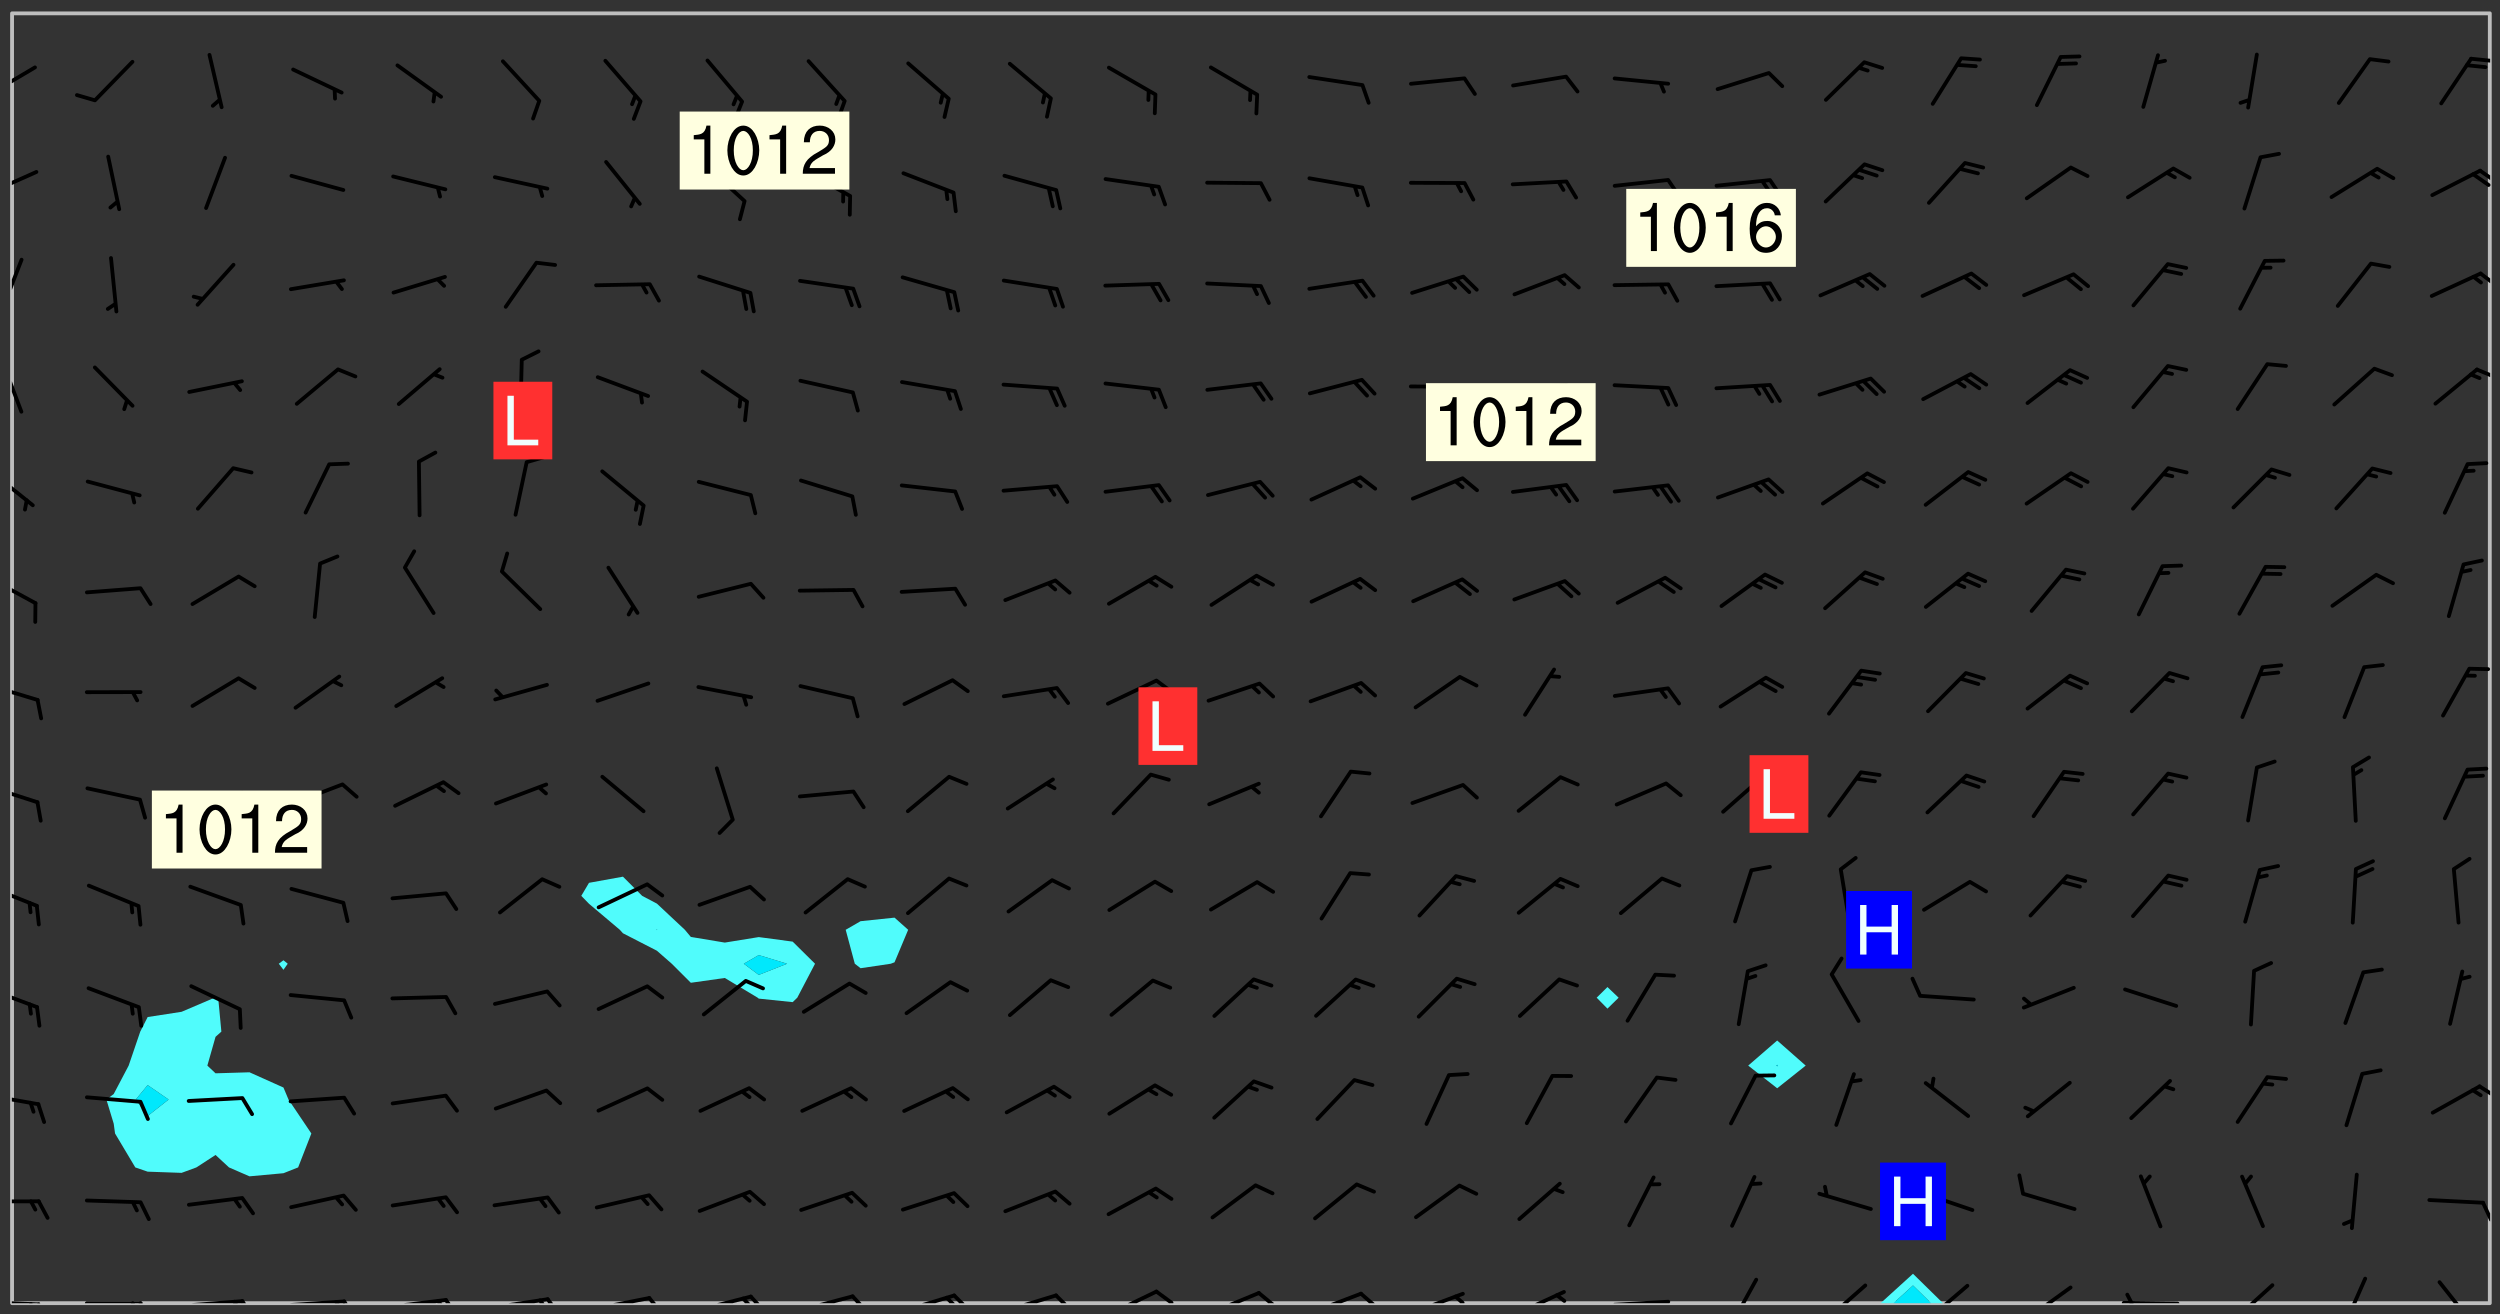 <svg xmlns="http://www.w3.org/2000/svg" role="img" xmlns:xlink="http://www.w3.org/1999/xlink" viewBox="142.45 309.95 326.84 171.84"><rect x="142.45" y="309.95" width="326.84" height="171.84" fill="#333333" stroke="none"/><defs><clipPath id="clip2"><path d="M 144 311.672 L 145 311.672 L 145 480.328 L 144 480.328 Z M 144 311.672"/></clipPath><clipPath id="clip3"><path d="M 144 311.672 L 468 311.672 L 468 480.328 L 144 480.328 Z M 144 311.672"/></clipPath><clipPath id="clip4"><path d="M 388 476 L 397 476 L 397 480.328 L 388 480.328 Z M 388 476"/></clipPath><clipPath id="clip5"><path d="M 389 478 L 395 478 L 395 480.328 L 389 480.328 Z M 389 478"/></clipPath><clipPath id="clip6"><path d="M 467 311.672 L 468 311.672 L 468 480.328 L 467 480.328 Z M 467 311.672"/></clipPath><clipPath id="clip7"><path d="M 144 479 L 148 479 L 148 480.328 L 144 480.328 Z M 144 479"/></clipPath><clipPath id="clip8"><path d="M 147 480 L 149 480 L 149 480.328 L 147 480.328 Z M 147 480"/></clipPath><clipPath id="clip9"><path d="M 146 480 L 148 480 L 148 480.328 L 146 480.328 Z M 146 480"/></clipPath><clipPath id="clip10"><path d="M 153 480 L 162 480 L 162 480.328 L 153 480.328 Z M 153 480"/></clipPath><clipPath id="clip11"><path d="M 160 480 L 163 480 L 163 480.328 L 160 480.328 Z M 160 480"/></clipPath><clipPath id="clip12"><path d="M 159 480 L 161 480 L 161 480.328 L 159 480.328 Z M 159 480"/></clipPath><clipPath id="clip13"><path d="M 166 479 L 175 479 L 175 480.328 L 166 480.328 Z M 166 479"/></clipPath><clipPath id="clip14"><path d="M 173 479 L 176 479 L 176 480.328 L 173 480.328 Z M 173 479"/></clipPath><clipPath id="clip15"><path d="M 172 479 L 175 479 L 175 480.328 L 172 480.328 Z M 172 479"/></clipPath><clipPath id="clip16"><path d="M 180 479 L 188 479 L 188 480.328 L 180 480.328 Z M 180 479"/></clipPath><clipPath id="clip17"><path d="M 187 479 L 189 479 L 189 480.328 L 187 480.328 Z M 187 479"/></clipPath><clipPath id="clip18"><path d="M 186 479 L 188 479 L 188 480.328 L 186 480.328 Z M 186 479"/></clipPath><clipPath id="clip19"><path d="M 193 479 L 201 479 L 201 480.328 L 193 480.328 Z M 193 479"/></clipPath><clipPath id="clip20"><path d="M 200 479 L 203 479 L 203 480.328 L 200 480.328 Z M 200 479"/></clipPath><clipPath id="clip21"><path d="M 199 479 L 201 479 L 201 480.328 L 199 480.328 Z M 199 479"/></clipPath><clipPath id="clip22"><path d="M 206 479 L 215 479 L 215 480.328 L 206 480.328 Z M 206 479"/></clipPath><clipPath id="clip23"><path d="M 213 479 L 216 479 L 216 480.328 L 213 480.328 Z M 213 479"/></clipPath><clipPath id="clip24"><path d="M 212 479 L 215 479 L 215 480.328 L 212 480.328 Z M 212 479"/></clipPath><clipPath id="clip25"><path d="M 220 479 L 228 479 L 228 480.328 L 220 480.328 Z M 220 479"/></clipPath><clipPath id="clip26"><path d="M 227 479 L 230 479 L 230 480.328 L 227 480.328 Z M 227 479"/></clipPath><clipPath id="clip27"><path d="M 233 479 L 241 479 L 241 480.328 L 233 480.328 Z M 233 479"/></clipPath><clipPath id="clip28"><path d="M 240 479 L 243 479 L 243 480.328 L 240 480.328 Z M 240 479"/></clipPath><clipPath id="clip29"><path d="M 239 479 L 241 479 L 241 480.328 L 239 480.328 Z M 239 479"/></clipPath><clipPath id="clip30"><path d="M 246 479 L 255 479 L 255 480.328 L 246 480.328 Z M 246 479"/></clipPath><clipPath id="clip31"><path d="M 253 479 L 256 479 L 256 480.328 L 253 480.328 Z M 253 479"/></clipPath><clipPath id="clip32"><path d="M 260 479 L 268 479 L 268 480.328 L 260 480.328 Z M 260 479"/></clipPath><clipPath id="clip33"><path d="M 266 479 L 270 479 L 270 480.328 L 266 480.328 Z M 266 479"/></clipPath><clipPath id="clip34"><path d="M 265 479 L 268 479 L 268 480.328 L 265 480.328 Z M 265 479"/></clipPath><clipPath id="clip35"><path d="M 273 479 L 281 479 L 281 480.328 L 273 480.328 Z M 273 479"/></clipPath><clipPath id="clip36"><path d="M 280 479 L 283 479 L 283 480.328 L 280 480.328 Z M 280 479"/></clipPath><clipPath id="clip37"><path d="M 287 478 L 294 478 L 294 480.328 L 287 480.328 Z M 287 478"/></clipPath><clipPath id="clip38"><path d="M 293 478 L 296 478 L 296 480.328 L 293 480.328 Z M 293 478"/></clipPath><clipPath id="clip39"><path d="M 300 478 L 308 478 L 308 480.328 L 300 480.328 Z M 300 478"/></clipPath><clipPath id="clip40"><path d="M 306 478 L 310 478 L 310 480.328 L 306 480.328 Z M 306 478"/></clipPath><clipPath id="clip41"><path d="M 313 478 L 321 478 L 321 480.328 L 313 480.328 Z M 313 478"/></clipPath><clipPath id="clip42"><path d="M 320 478 L 323 478 L 323 480.328 L 320 480.328 Z M 320 478"/></clipPath><clipPath id="clip43"><path d="M 326 478 L 334 478 L 334 480.328 L 326 480.328 Z M 326 478"/></clipPath><clipPath id="clip44"><path d="M 332 479 L 334 479 L 334 480.328 L 332 480.328 Z M 332 479"/></clipPath><clipPath id="clip45"><path d="M 340 478 L 348 478 L 348 480.328 L 340 480.328 Z M 340 478"/></clipPath><clipPath id="clip46"><path d="M 345 479 L 348 479 L 348 480.328 L 345 480.328 Z M 345 479"/></clipPath><clipPath id="clip47"><path d="M 353 479 L 361 479 L 361 480.328 L 353 480.328 Z M 353 479"/></clipPath><clipPath id="clip48"><path d="M 368 477 L 373 477 L 373 480.328 L 368 480.328 Z M 368 477"/></clipPath><clipPath id="clip49"><path d="M 380 477 L 387 477 L 387 480.328 L 380 480.328 Z M 380 477"/></clipPath><clipPath id="clip50"><path d="M 394 477 L 400 477 L 400 480.328 L 394 480.328 Z M 394 477"/></clipPath><clipPath id="clip51"><path d="M 407 478 L 414 478 L 414 480.328 L 407 480.328 Z M 407 478"/></clipPath><clipPath id="clip52"><path d="M 419 480 L 428 480 L 428 480.328 L 419 480.328 Z M 419 480"/></clipPath><clipPath id="clip53"><path d="M 420 478 L 422 478 L 422 480.328 L 420 480.328 Z M 420 478"/></clipPath><clipPath id="clip54"><path d="M 434 477 L 440 477 L 440 480.328 L 434 480.328 Z M 434 477"/></clipPath><clipPath id="clip55"><path d="M 448 476 L 452 476 L 452 480.328 L 448 480.328 Z M 448 476"/></clipPath><clipPath id="clip56"><path d="M 461 477 L 466 477 L 466 480.328 L 461 480.328 Z M 461 477"/></clipPath><clipPath id="clip57"><path d="M 144 466 L 148 466 L 148 468 L 144 468 Z M 144 466"/></clipPath><clipPath id="clip58"><path d="M 466 466 L 468 466 L 468 470 L 466 470 Z M 466 466"/></clipPath><clipPath id="clip59"><path d="M 144 452 L 148 452 L 148 455 L 144 455 Z M 144 452"/></clipPath><clipPath id="clip60"><path d="M 466 451 L 468 451 L 468 454 L 466 454 Z M 466 451"/></clipPath><clipPath id="clip61"><path d="M 144 438 L 148 438 L 148 442 L 144 442 Z M 144 438"/></clipPath><clipPath id="clip62"><path d="M 144 425 L 148 425 L 148 429 L 144 429 Z M 144 425"/></clipPath><clipPath id="clip63"><path d="M 144 412 L 148 412 L 148 416 L 144 416 Z M 144 412"/></clipPath><clipPath id="clip64"><path d="M 144 399 L 148 399 L 148 402 L 144 402 Z M 144 399"/></clipPath><clipPath id="clip65"><path d="M 144 385 L 148 385 L 148 390 L 144 390 Z M 144 385"/></clipPath><clipPath id="clip66"><path d="M 144 371 L 147 371 L 147 377 L 144 377 Z M 144 371"/></clipPath><clipPath id="clip67"><path d="M 144 356 L 146 356 L 146 365 L 144 365 Z M 144 356"/></clipPath><clipPath id="clip68"><path d="M 466 358 L 468 358 L 468 360 L 466 360 Z M 466 358"/></clipPath><clipPath id="clip69"><path d="M 144 343 L 146 343 L 146 351 L 144 351 Z M 144 343"/></clipPath><clipPath id="clip70"><path d="M 466 345 L 468 345 L 468 348 L 466 348 Z M 466 345"/></clipPath><clipPath id="clip71"><path d="M 144 332 L 148 332 L 148 336 L 144 336 Z M 144 332"/></clipPath><clipPath id="clip72"><path d="M 466 332 L 468 332 L 468 334 L 466 334 Z M 466 332"/></clipPath><clipPath id="clip73"><path d="M 465 332 L 468 332 L 468 335 L 465 335 Z M 465 332"/></clipPath><clipPath id="clip74"><path d="M 144 318 L 148 318 L 148 323 L 144 323 Z M 144 318"/></clipPath><clipPath id="clip75"><path d="M 465 317 L 468 317 L 468 319 L 465 319 Z M 465 317"/></clipPath><g id="surface1267" clip-path="url(#clip1)"><path fill="#fff" fill-opacity="0" fill-rule="evenodd" d="M 0 0 L 1000 0 L 1000 1000 L 0 1000 Z M 0 0"/><path fill="#d3d3d3" fill-opacity="0" fill-rule="evenodd" d="M162.152 355.867L161.918 356.16 161.977 356.395 162.094 356.566 162.27 356.801 162.562 357.148 162.676 357.207 162.793 357.035 162.852 356.801 163.027 356.625 163.492 356.449 164.191 356.449 164.426 356.742 164.715 357.559 164.773 357.734 164.949 357.965 165.301 358.199 166 358.898 166.172 359.074 166.406 359.422 166.641 359.832 166.93 360.414 167.34 360.879 167.57 361.113 167.805 361.289 167.922 361.52 168.098 361.812 168.27 362.977 168.27 363.211 168.328 363.5 168.387 363.617 168.504 363.734 168.852 364.145 168.969 364.316 169.145 364.492 169.32 364.727 169.438 364.898 169.609 365.25 169.668 365.484 169.902 365.891 170.137 365.832 169.961 366.008 169.902 366.938 169.32 366.938 169.086 366.824 168.738 366.938 168.621 367.055 168.562 367.348 168.504 367.523 168.387 367.695 167.922 367.988 167.863 368.223 167.805 368.336 167.805 368.98 167.863 369.152 167.863 369.562 167.922 369.621 167.922 370.027 167.98 370.434 168.098 370.609 168.156 370.668 168.387 371.309 168.328 371.602 168.328 372.301 168.27 372.883 168.27 373.117 168.211 373.348 168.156 373.699 168.156 375.621 168.211 375.738 168.637 375.738 168.27 375.855 168.246 376.207 169.137 377.375 170.879 377.914 172.219 378.273 172.219 378.812 172.309 379.621 172.844 380.336 174.363 380.605 175.254 380.52 175.344 381.684 175.879 381.863 177.039 381.684 179.094 380.699 180.254 380.336 182.133 380.16 183.828 379.98 183.648 380.699 182.133 380.785 180.883 380.875 180.078 381.145 179.004 381.953 179.273 382.672 179.809 383.57 179.629 384.195 179.363 385.004 179.629 386.082 180.254 386.98 181.059 387.16 182.309 386.98 182.043 387.703 182.141 388.207 182.195 388.5 182.195 388.672 182.254 388.965 182.254 389.371 182.43 389.488 182.781 389.605 183.188 389.605 183.48 389.43 183.594 389.312 183.652 389.195 183.77 388.965 183.828 388.789 184.18 388.324 184.41 388.148 184.586 388.09 184.762 388.148 184.82 388.324 184.938 389.312 184.992 389.781 185.051 389.953 185.168 390.188 185.344 390.246 186.16 390.305 186.449 390.305 186.566 390.539 186.625 390.945 186.684 391.297 186.684 392.402 186.801 392.695 186.918 393.043 187.207 393.742 187.383 394.094 187.965 394.848 188.316 395.023 188.488 395.082 188.957 395.316 189.598 395.781 189.945 396.016 190.238 396.191 190.531 396.246 190.762 396.309 191.578 396.656 191.871 396.832 191.984 397.004 192.336 397.355 192.453 397.531 192.977 398.172 192.977 398.461 193.035 398.812 193.035 399.16 193.094 399.512 193.152 399.801 193.27 399.859 193.441 399.918 193.617 399.918 194.199 400.152 194.375 400.27 194.551 400.559 194.727 400.793 194.84 401.027 195.133 401.258 195.25 401.375 195.25 401.785 195.309 401.84 195.598 402.074 195.832 402.191 195.891 402.309 196.008 402.48 196.066 402.598 196.297 402.832 196.355 403.008 196.59 403.066 196.707 403.125 196.59 403.238 196.531 403.355 196.531 403.473 196.414 403.766 196.297 404.055 196.297 404.637 196.473 404.754 196.59 404.812 196.648 404.93 196.766 405.047 196.879 405.105 197.055 405.453 197.113 405.805 197.172 406.211 197.172 406.387 197.113 406.562 196.996 407.262 196.996 407.434 197.113 407.609 197.406 407.902 197.812 407.902 197.988 408.02 198.105 408.191 198.223 408.484 198.223 408.719 197.695 408.719 197.465 408.484 197.23 408.484 197.055 408.543 196.996 409.242 197.055 409.59 197.172 409.766 197.348 410.176 197.465 410.406 197.754 410.875 197.93 410.93 198.453 410.93 198.688 410.988 199.445 411.629 199.504 411.922 199.504 412.156 199.562 412.215 199.793 412.562 199.793 412.914 199.676 413.086 199.676 413.379 199.969 413.668 200.262 413.844 200.434 413.902 200.727 414.078 201.02 414.195 201.602 414.602 201.891 414.836 202.184 415.012 202.402 415.172 202.418 415.184 202.648 415.359 203.289 415.883 203.465 416.117 203.582 416.293 203.758 416.469 203.871 416.641 203.871 417.281 203.988 417.457 204.457 417.574 205.039 417.691 205.273 417.75 205.504 417.863 205.797 417.98 205.91 418.039 206.496 418.391 206.785 418.562 206.961 418.625 207.137 418.68 207.312 418.738 208.012 419.09 208.301 419.266 208.535 419.32 208.824 419.496 209.059 419.613 209.699 420.02 209.992 420.137 210.164 420.195 210.398 420.254 210.809 420.312 211.039 420.371 211.273 420.488 211.332 420.66 210.922 420.836 211.391 420.895 211.449 421.188 211.562 421.422 211.738 421.477 211.973 421.535 212.148 421.594 212.555 421.711 213.195 421.945 213.312 422.117 213.371 422.352 213.371 422.527 213.312 422.645 213.254 423.051 213.488 423.285 213.605 423.344 213.953 423.461 214.594 423.691 214.77 423.809 215.059 423.926 215.234 424.102 215.469 424.566 216.051 425.672 216.227 425.848 216.574 426.023 216.75 426.141 217.102 426.258 218.148 426.781 218.383 426.84 218.848 426.953 219.141 427.012 219.605 427.188 220.363 427.77 220.598 428.004 220.945 428.469 221.121 428.645 221.41 428.879 222.227 429.578 222.52 429.754 222.809 430.043 223.102 430.219 223.395 430.508 224.09 431.148 224.266 431.324 224.559 431.559 224.848 431.793 225.316 432.082 225.957 432.664 226.305 432.898 226.539 433.191 226.887 433.539 227.238 434.004 228.172 434.996 228.52 435.402 228.637 435.578 228.871 435.637 228.984 435.754 229.629 435.93 229.859 436.043 230.094 436.102 230.387 436.277 230.617 436.395 231.551 437.094 231.957 437.5 232.191 437.676 232.598 437.852 232.832 437.969 233.648 438.316 233.996 438.551 234.23 438.668 234.523 438.957 234.754 439.074 235.512 439.426 235.863 439.598 236.094 439.656 236.387 439.773 236.621 439.832 237.492 440.008 238.309 440.008 238.777 440.238 238.949 440.297 239.824 440.996 240.289 441.113 240.582 441.172 240.758 441.23 240.988 441.289 241.457 441.348 241.805 441.406 242.156 441.465 242.562 441.523 242.855 441.523 243.027 441.582 243.027 441.812 243.203 441.988 243.496 441.988 243.844 442.047 244.195 442.105 244.895 442.223 245.535 442.223 246 441.988 246.293 441.812 246.465 441.695 246.875 441.523 247.164 441.348 248.098 440.883 248.566 440.59 249.09 440.297 249.555 440.125 250.02 439.949 251.07 439.484 251.359 439.367 251.77 439.25 252.059 439.133 252.586 438.957 254.102 438.258 254.684 437.91 254.973 437.852 255.266 437.793 255.613 437.676 256.488 437.445 256.84 437.328 256.953 437.328 257.188 437.27 258.062 437.035 258.297 436.977 259.109 436.977 259.461 436.918 260.277 436.801 260.449 436.742 260.801 436.688 261.094 436.629 261.324 436.57 262.141 436.395 262.316 436.336 262.664 436.336 262.898 436.277 263.363 436.16 264.121 435.988 264.355 435.93 264.703 435.93 265.113 435.812 265.402 435.754 266.688 435.695 266.977 435.695 267.387 435.637 267.617 435.578 267.793 435.578 268.668 435.461 269.074 435.461 269.484 435.344 269.832 435.344 270.184 435.23 271.055 435.172 272.805 435.172 273.852 435.461 274.262 435.578 274.551 435.695 274.902 435.812 275.191 435.93 276.242 436.102 276.531 436.16 276.824 436.16 277.117 436.219 277.289 436.277 277.699 436.336 277.871 436.395 277.988 436.453 278.105 436.453 278.223 436.512 278.574 436.57 278.688 436.57 279.098 436.637 281.02 437.031 282.945 437.426 284.465 437.875 286.16 438.594 288.305 439.398 289.91 438.68 291.34 437.875 292.5 436.797 293.75 436.348 296.785 435.629 298.66 435.27 300.805 433.922 303.039 432.668 305.539 431.41 307.234 430.961 309.02 430.781 310.18 430.512 310.805 431.051 312.145 430.781 312.859 429.793 313.844 428.449 314.289 428.27 315.094 427.91 316.969 427.371 318.754 426.922 320.004 426.652 321.164 426.562 322.863 426.473 324.824 426.203 326.074 426.113 326.613 426.113 327.238 426.023 328.129 426.023 330.273 425.844 332.684 425.664 335.273 425.574 336.969 425.754 338.578 425.844 340.008 426.203 341.168 426.922 343.043 427.91 344.203 429.438 344.469 430.152 345.098 430.242 345.453 431.141 345.988 431.68 346.523 433.207 347.598 433.566 348.133 433.566 347.328 434.102 347.418 435.809 348.133 438.504 349.023 439.309 349.918 440.297 350.633 441.555 352.418 442.094 353.938 441.914 354.293 443.258 355.902 442.453 356.883 441.914 357.152 442.184 357.469 441.969 357.688 441.824 358.488 442.273 358.938 441.914 359.293 441.914 359.828 441.645 360.367 440.926 360.902 440.656 361.527 439.668 362.688 440.117 363.527 440.488 364.922 441.105 366.617 440.926 368.223 440.926 370.008 441.016 370.188 439.309 370.723 437.965 371.527 438.234 372.02 439.082 372.422 439.488 372.332 440.027 372.332 440.387 373.047 440.836 373.758 440.566 375.188 440.566 375.547 441.555 375.992 442.812 376.707 444.156 377.957 444.785 379.652 445.414 380.367 445.234 380.547 444.695 381.527 444.605 381.977 444.965 382.062 446.223 381.797 446.852 381.262 447.031 381.262 447.57 381.977 448.555 382.242 449.094 383.227 450.082 384.027 451.16 383.762 451.52 383.672 452.418 383.047 454.75 382.691 456.816 382.602 458.609 382.422 459.328 382.332 459.867 382.332 461.305 381.352 463.188 380.992 464.895 380.457 465.793 379.652 466.961 379.387 467.5 381.441 468.754 381.527 469.113 381.172 469.652 381.082 469.473 381.082 470.281 381.172 471.719 380.727 472.434 379.652 472.527 379.387 473.242 379.922 474.141 380.727 474.859 381.887 475.668 383.227 475.938 383.672 476.297 383.316 476.746 381.527 476.656 380.277 476.207 379.562 475.488 378.938 475.398 378.762 478.988 378.574 480.297 467.934 480.297 467.934 311.703 412.664 311.703 412.664 360.785 413.426 360.91 416.715 361.453 418.738 364.289 418.738 367.043 421.09 367.375 423.438 367.707 427.488 367.707 426.109 371.867 424.086 372.574 422.062 373.277 421.52 373.621 418.926 375.238 418.738 375.355 416.715 373.277 415.984 370.535 413.312 368.457 411.938 364.957 411.871 364.875 409.914 362.203 412.664 360.785 412.664 311.703 294.422 311.703 294.422 403.117 294.539 403.148 294.672 403.16 294.746 403.234 294.852 403.281 294.941 403.34 295.027 403.398 295.117 403.457 295.414 403.754 295.473 403.844 295.504 403.961 295.531 404.078 295.547 404.215 295.516 404.332 295.457 404.422 295.398 404.508 295.355 404.613 295.309 404.715 295.281 404.836 295.281 404.98 295.457 405.25 295.605 405.398 295.68 405.484 295.754 405.559 295.797 405.664 295.859 405.754 295.918 405.84 295.961 405.945 296.02 406.035 296.066 406.137 296.109 406.242 296.168 406.328 296.285 406.508 296.359 406.582 296.422 406.668 296.48 406.758 296.523 406.863 296.582 406.953 296.641 407.039 296.703 407.129 296.762 407.219 296.805 407.32 296.922 407.5 296.996 407.574 297.055 407.66 297.129 407.734 297.219 407.793 297.324 407.84 297.473 407.84 297.605 407.824 297.738 407.84 297.84 407.793 297.914 407.719 297.961 407.617 297.945 407.484 297.945 407.336 297.898 407.23 297.871 407.113 297.824 407.012 297.797 406.891 297.754 406.789 297.691 406.699 297.648 406.598 297.605 406.492 297.574 406.375 297.559 406.242 297.547 406.105 297.633 406.047 297.691 405.961 297.812 405.93 297.855 406.035 297.871 406.168 297.871 406.285 297.93 406.387 297.988 406.477 298.078 406.535 298.227 406.684 298.285 406.773 298.328 406.879 298.316 406.98 298.402 407.039 298.508 407.086 298.594 407.145 298.684 407.203 298.758 407.277 298.641 407.305 298.535 407.352 298.449 407.41 298.375 407.484 298.316 407.574 298.254 407.66 298.227 407.781 298.18 407.883 298.137 407.988 298.105 408.105 298.094 408.238 298.078 408.371 298.078 408.52 298.105 408.637 298.152 408.742 298.195 408.844 298.254 408.934 298.328 409.008 298.418 409.066 298.492 409.141 298.582 409.199 298.641 409.289 298.684 409.395 298.73 409.496 298.848 409.527 298.98 409.543 299.129 409.543 299.246 409.512 299.352 409.555 299.395 409.66 299.441 409.762 299.469 409.883 299.5 410 299.527 410.117 299.559 410.238 299.586 410.355 299.691 410.398 299.793 410.445 299.926 410.43 300.074 410.578 300.137 410.664 300.211 410.738 300.281 410.812 300.371 410.875 300.477 410.918 300.578 410.961 300.695 410.992 300.832 411.008 300.949 410.977 301.023 410.902 301.051 410.785 301.039 410.652 301.008 410.531 300.98 410.414 301.023 410.309 301.141 410.309 301.23 410.371 301.348 410.398 301.496 410.398 301.629 410.414 301.777 410.414 301.91 410.43 302.043 410.414 302.191 410.414 302.324 410.398 302.457 410.387 302.594 410.398 302.711 410.371 302.844 410.355 303.035 410.297 302.977 410.473 302.961 410.605 302.934 410.727 302.918 410.859 302.859 410.945 302.727 410.961 302.621 411.008 302.516 411.051 302.398 411.082 302.281 411.109 302.016 411.141 301.867 411.141 301.734 411.156 301.66 411.23 301.719 411.316 301.867 411.465 301.984 411.645 302.059 411.715 302.148 411.777 302.238 411.836 302.324 411.895 302.414 411.953 302.516 411.996 302.621 412.059 302.727 412.102 302.812 412.16 302.918 412.207 303.02 412.25 303.199 412.367 303.258 412.457 303.215 412.559 303.168 412.664 303.184 412.797 303.406 413.02 303.465 413.109 303.508 413.211 303.539 413.332 303.582 413.434 303.598 413.566 303.629 413.684 303.641 413.82 303.672 413.938 303.82 414.086 303.922 414.129 304.027 414.172 304.145 414.203 304.277 414.219 304.414 414.234 304.531 414.234 304.648 414.203 304.738 414.145 304.781 414.039 304.828 413.938 304.871 413.832 304.902 413.715 304.914 413.582 304.914 413.434 304.902 413.301 304.887 413.168 304.855 413.051 304.812 412.945 304.766 412.84 304.723 412.738 304.68 412.633 304.664 412.5 304.68 412.367 304.707 412.25 304.738 412.133 304.766 412.012 304.812 411.91 304.902 411.852 304.988 411.789 305.062 411.715 305.152 411.656 305.375 411.434 305.434 411.348 305.508 411.273 305.625 411.094 305.684 411.008 305.684 410.859 305.609 410.785 305.508 410.738 305.402 410.695 305.301 410.652 305.242 410.562 305.195 410.457 305.168 410.34 305.258 410.281 305.375 410.25 305.477 410.207 305.656 410.09 305.805 409.941 305.816 409.809 305.805 409.703 305.715 409.645 305.582 409.66 305.434 409.66 305.301 409.676 305.168 409.66 305.047 409.629 304.961 409.57 304.887 409.496 304.828 409.406 304.766 409.32 304.648 409.141 304.59 409.055 304.621 408.934 304.707 408.875 304.828 408.844 304.887 408.758 304.887 408.637 304.855 408.52 304.797 408.43 304.738 408.344 304.691 408.238 304.664 408.121 304.648 407.988 304.707 407.898 304.781 407.824 304.871 407.766 304.988 407.586 305.062 407.512 305.121 407.426 305.27 407.277 305.391 407.246 305.523 407.23 305.656 407.246 305.73 407.32 305.773 407.426 305.789 407.559 305.758 407.676 305.641 407.707 305.508 407.719 305.359 407.867 305.316 407.973 305.27 408.074 305.242 408.195 305.211 408.312 305.211 408.461 305.242 408.578 305.285 408.684 305.344 408.773 305.418 408.844 305.492 408.918 305.609 408.949 305.73 408.977 305.848 408.949 305.98 408.934 306.098 408.934 306.188 408.992 306.262 409.066 306.309 409.172 306.367 409.258 306.469 409.305 306.602 409.32 306.707 409.363 306.793 409.422 306.781 409.527 306.707 409.602 306.527 409.719 306.469 409.809 306.379 409.867 306.309 409.941 306.234 410.016 306.172 410.105 306.145 410.223 306.129 410.355 306.145 410.488 306.129 410.621 306.129 410.77 306.145 410.902 306.172 411.02 306.203 411.141 306.277 411.215 306.367 411.273 306.453 411.332 306.543 411.391 306.66 411.422 306.66 411.508 306.559 411.555 306.469 411.613 306.203 411.645 306.086 411.672 305.938 411.672 305.832 411.715 305.73 411.762 305.672 411.852 305.609 412.086 305.598 412.219 305.566 412.34 305.551 412.473 305.551 412.766 305.539 412.898 305.551 413.035 305.566 413.168 305.699 413.184 305.832 413.195 305.953 413.227 306.039 413.285 306.113 413.359 306.16 413.465 306.203 413.566 306.219 413.699 306.219 414.145 306.203 414.277 306.203 414.723 306.234 414.988 306.262 415.105 306.277 415.238 306.309 415.355 306.395 415.566 306.426 415.832 306.426 415.98 306.395 416.098 306.367 416.215 306.336 416.336 306.309 416.453 306.277 416.57 306.246 416.691 306.234 416.824 306.219 416.957 306.309 417.016 306.426 416.984 306.527 417 306.574 417.105 306.543 417.371 306.543 417.812 306.5 417.918 306.453 418.023 306.41 418.125 306.367 418.23 306.309 418.316 306.277 418.438 306.234 418.555 306.203 418.672 306.188 418.805 306.203 418.938 306.262 419.027 306.367 419.074 306.453 419.133 306.512 419.219 306.5 419.355 306.469 419.473 306.426 419.574 306.426 420.02 306.41 420.152 306.41 420.301 306.379 420.418 306.336 420.523 306.309 420.641 306.262 420.746 306.219 420.848 306.188 420.969 306.16 421.086 306.129 421.219 306.098 421.336 306.07 421.453 306.027 421.559 305.996 421.676 305.965 421.797 305.953 421.93 305.938 422.062 305.938 422.359 305.965 422.477 305.965 422.625 306.012 423.023 306.039 423.141 306.098 423.23 306.219 423.262 306.367 423.262 306.5 423.246 306.559 423.336 306.559 423.453 306.5 423.543 306.41 423.602 306.309 423.645 306.203 423.691 306.113 423.75 306.027 423.809 305.891 423.824 305.773 423.793 305.641 423.777 305.539 423.824 305.477 423.91 305.465 424.047 305.449 424.18 305.418 424.297 305.391 424.414 305.375 424.547 305.344 424.668 305.344 424.965 305.359 425.098 305.391 425.215 305.391 425.363 305.402 425.496 305.402 425.645 305.375 425.762 305.328 425.863 305.301 425.984 305.27 426.102 305.211 426.191 305.137 426.266 305.035 426.309 304.93 426.355 304.812 426.383 304.691 426.414 304.59 426.367 304.648 426.281 304.754 426.234 304.781 426.117 304.812 426 304.84 425.879 304.871 425.762 304.871 425.613 304.887 425.48 304.855 425.363 304.812 425.258 304.707 425.273 304.633 425.348 304.531 425.391 304.441 425.453 304.367 425.527 304.324 425.629 304.309 425.762 304.277 425.879 304.25 426 304.219 426.117 304.191 426.234 304.16 426.355 304.133 426.473 304.102 426.59 304.059 426.695 303.969 426.754 303.879 426.754 303.762 426.723 303.73 426.637 303.746 426.5 303.715 426.383 303.715 426.234 303.703 426.102 303.703 425.953 303.641 425.719 303.613 425.598 303.57 425.496 303.523 425.391 303.465 425.305 303.406 425.215 303.363 425.109 303.301 425.023 303.152 424.875 303.082 424.801 302.977 424.754 302.871 424.711 302.77 424.668 302.473 424.371 302.383 424.297 302.297 424.238 302.191 424.195 302.102 424.133 302.016 424.074 301.91 424.031 301.82 423.973 301.734 423.91 301.66 423.84 301.555 423.793 301.469 423.734 301.363 423.691 301.273 423.629 301.172 423.586 301.066 423.543 300.98 423.484 300.875 423.438 300.77 423.395 300.668 423.348 300.578 423.289 300.477 423.246 300.371 423.203 300.281 423.141 300.164 423.113 300.031 423.098 299.898 423.113 299.75 423.113 299.617 423.129 299.5 423.098 299.41 423.039 299.336 422.965 299.246 422.906 299.145 422.859 298.996 422.859 298.875 422.832 298.773 422.789 298.699 422.715 298.582 422.535 298.492 422.477 298.391 422.434 298.301 422.371 298.195 422.328 298.105 422.27 298.02 422.211 297.914 422.164 297.855 422.078 297.797 421.988 297.754 421.883 297.707 421.781 297.633 421.707 297.547 421.648 297.473 421.574 297.383 421.516 297.16 421.293 297.117 421.188 297.086 420.922 297.191 420.879 297.336 420.879 297.441 420.922 297.516 420.996 297.605 421.055 297.691 421.113 297.797 421.16 297.887 421.219 298.035 421.367 298.105 421.441 298.254 421.59 298.316 421.676 298.391 421.75 298.477 421.809 298.551 421.883 298.641 421.945 298.73 422.004 298.816 422.062 299.086 422.238 299.188 422.285 299.293 422.328 299.395 422.371 299.441 422.297 299.5 422.211 299.574 422.137 299.645 422.062 299.75 422.105 299.824 422.18 299.883 422.27 299.926 422.371 299.973 422.477 300.016 422.582 300.137 422.609 300.254 422.582 300.328 422.492 300.371 422.387 300.43 422.297 300.504 422.223 300.609 422.18 300.727 422.152 300.859 422.164 300.949 422.223 301.098 422.371 301.156 422.461 301.199 422.566 301.246 422.668 301.289 422.773 301.332 422.875 301.438 422.922 301.543 422.965 301.676 422.98 301.762 422.922 301.82 422.832 301.895 422.758 302 422.715 302.117 422.742 302.223 422.789 302.324 422.832 302.43 422.875 302.531 422.922 302.711 423.039 302.711 423.156 302.695 423.289 302.711 423.422 302.727 423.559 302.785 423.645 302.887 423.691 303.008 423.719 303.125 423.75 303.273 423.75 303.391 423.719 303.449 423.629 303.629 423.512 303.688 423.422 303.762 423.348 303.82 423.262 303.938 423.082 304.117 422.965 304.234 422.996 304.324 423.055 304.367 423.129 304.352 423.262 304.352 423.379 304.441 423.438 304.59 423.438 304.723 423.422 304.855 423.41 305.121 423.379 305.227 423.336 305.344 423.305 305.465 423.277 305.539 423.203 305.609 423.129 305.672 423.039 305.656 422.934 305.609 422.832 305.508 422.789 305.402 422.773 305.285 422.801 305.02 422.832 304.871 422.832 304.797 422.758 304.707 422.699 304.59 422.668 304.473 422.641 304.34 422.625 304.191 422.625 304.059 422.641 303.762 422.641 303.656 422.594 303.508 422.445 303.465 422.344 303.406 422.254 303.629 422.031 303.715 421.973 303.82 421.93 303.938 421.898 304.07 421.883 304.203 421.898 304.34 421.914 304.441 421.957 304.574 421.945 304.664 421.883 304.766 421.84 304.828 421.75 304.781 421.648 304.691 421.59 304.574 421.559 304.473 421.516 304.414 421.426 304.352 421.336 304.352 421.219 304.367 421.086 304.473 421.039 304.547 420.969 304.547 420.848 304.457 420.789 304.426 420.672 304.516 420.613 304.59 420.539 304.633 420.434 304.691 420.344 304.738 420.242 304.754 420.109 304.754 419.961 304.707 419.855 304.664 419.754 304.574 419.695 304.441 419.68 304.34 419.637 304.203 419.621 304.086 419.59 303.641 419.59 303.508 419.574 303.375 419.562 303.242 419.547 303.125 419.516 302.977 419.516 302.844 419.5 302.711 419.488 302.445 419.457 302.324 419.414 302.238 419.355 302.164 419.281 302.164 419.133 302.176 419 302.281 418.953 302.383 418.91 302.516 418.895 302.668 418.895 302.801 418.879 303.094 418.879 303.215 418.91 303.316 418.953 303.406 419.012 303.641 419.074 303.762 419.027 303.852 418.969 303.953 418.926 304.086 418.91 304.191 418.953 304.293 419 304.426 419.012 304.547 418.984 304.691 418.984 304.812 418.953 304.93 418.926 305.035 418.879 305.109 418.805 305.195 418.746 305.344 418.598 305.402 418.512 305.449 418.406 305.477 418.289 305.492 418.184 305.391 418.141 305.301 418.082 305.184 418.051 305.078 418.008 304.988 417.945 304.914 417.859 304.84 417.785 304.738 417.742 304.633 417.695 304.531 417.652 304.473 417.562 304.426 417.461 304.34 417.25 304.277 417.164 304.219 417.074 304.145 417 304.059 416.941 303.789 416.941 303.672 416.973 303.582 417.031 303.48 417.074 303.348 417.09 303.242 417.074 303.215 416.957 303.152 416.867 303.035 416.836 302.934 416.793 302.785 416.645 302.754 416.527 302.738 416.422 302.812 416.348 302.992 416.23 303.109 416.203 303.227 416.172 303.363 416.188 303.465 416.23 303.57 416.273 303.672 416.32 303.777 416.363 303.895 416.395 304.027 416.41 304.145 416.438 304.277 416.453 304.383 416.438 304.473 416.379 304.398 416.305 304.293 416.262 304.219 416.188 304.145 416.098 303.996 415.949 303.91 415.891 303.82 415.832 303.746 415.758 303.656 415.699 303.555 415.652 303.434 415.625 303.332 415.578 303.227 415.535 303.109 415.504 303.008 415.461 302.887 415.43 302.738 415.43 302.621 415.461 302.516 415.504 302.43 415.566 302.25 415.684 302.164 415.742 302.074 415.801 301.969 415.848 301.883 415.906 301.777 415.949 301.676 415.992 301.57 416.039 301.496 416.113 301.438 416.203 301.379 416.289 301.332 416.395 301.273 416.48 301.199 416.555 301.066 416.543 300.949 416.512 300.832 416.512 300.758 416.586 300.668 416.645 300.594 416.719 300.504 416.777 300.418 416.836 300.312 416.883 300.211 416.926 300.074 416.941 299.973 416.898 299.824 416.75 299.719 416.703 299.633 416.703 299.527 416.75 299.426 416.793 299.305 416.824 299.188 416.793 299.113 416.719 299.113 416.602 299.145 416.48 299.219 416.41 299.277 416.32 299.352 416.246 299.469 416.215 299.574 416.172 299.867 416.172 300 416.156 300.137 416.141 300.238 416.098 300.328 416.039 300.43 415.992 300.52 415.934 300.652 415.922 300.742 415.98 300.875 415.992 300.965 415.934 301.051 415.875 301.156 415.832 301.246 415.773 301.332 415.711 301.422 415.652 301.57 415.504 301.629 415.418 301.688 415.328 301.793 415.285 301.926 415.27 302.043 415.297 302.164 415.328 302.223 415.27 302.281 415.18 302.312 414.914 302.34 414.797 302.445 414.809 302.578 414.824 302.68 414.781 302.77 414.723 302.828 414.633 302.902 414.559 302.961 414.469 303.008 414.367 303.02 414.234 303.008 414.102 302.961 413.996 302.812 413.848 302.754 413.758 302.695 413.672 302.652 413.566 302.652 413.121 302.668 412.988 302.668 412.84 302.68 412.707 302.621 412.648 302.531 412.707 302.43 412.664 302.25 412.547 302.164 412.488 302.102 412.398 302.043 412.309 301.969 412.234 301.883 412.176 301.762 412.207 301.66 412.219 301.555 412.266 301.469 412.324 301.363 412.367 301.215 412.516 301.125 412.574 301.039 412.633 300.949 412.695 300.844 412.738 300.711 412.754 300.711 412.633 300.816 412.59 300.934 412.559 301.008 412.488 301.051 412.383 301.051 412.234 301.023 412.117 300.875 411.969 300.742 411.953 300.594 411.953 300.477 411.984 300.371 412.027 300.27 412.07 300.18 412.133 300.062 412.16 299.988 412.086 300 411.953 299.957 411.852 299.914 411.746 299.824 411.688 299.707 411.715 299.586 411.746 299.469 411.777 299.367 411.82 299.246 411.852 299.145 411.895 299.039 411.938 298.949 411.996 298.848 412.012 298.848 411.895 298.863 411.762 298.805 411.672 298.73 411.715 298.582 411.863 298.523 411.953 298.449 412.027 298.402 412.133 298.359 412.234 298.285 412.309 298.227 412.398 298.152 412.473 298.094 412.559 298.02 412.633 297.93 412.695 297.855 412.766 297.781 412.84 297.68 412.855 297.547 412.871 297.441 412.828 297.441 412.707 297.59 412.559 297.633 412.457 297.691 412.367 297.738 412.266 297.781 412.16 297.84 412.07 297.871 411.953 297.914 411.852 297.945 411.73 297.973 411.613 298.02 411.508 298.062 411.406 298.105 411.301 298.18 411.23 298.27 411.168 298.359 411.109 298.461 411.066 298.758 411.066 299.023 411.035 299.129 410.992 299.055 410.918 298.938 410.887 298.832 410.844 298.742 410.785 298.641 410.738 298.551 410.68 298.449 410.637 298.344 410.594 298.254 410.531 298.168 410.473 298.062 410.43 297.961 410.387 297.84 410.355 297.723 410.324 297.621 410.281 297.5 410.25 297.398 410.207 297.309 410.148 297.266 410.043 297.25 409.91 297.352 409.867 297.484 409.852 297.621 409.867 297.754 409.852 297.855 409.809 297.914 409.719 297.93 409.613 297.84 409.555 297.766 409.48 297.664 409.438 297.574 409.379 297.426 409.23 297.383 409.125 297.367 408.992 297.367 408.699 297.309 408.609 297.219 408.551 297.145 408.477 297.102 408.371 297.07 408.254 297.012 408.164 296.938 408.09 296.82 408.062 296.746 407.988 296.656 407.93 296.566 407.867 296.48 407.809 296.406 407.734 296.348 407.648 296.301 407.543 296.215 407.484 296.066 407.336 295.871 407.277 295.738 407.293 295.637 407.336 295.562 407.41 295.516 407.512 295.473 407.617 295.414 407.707 295.355 407.793 295.059 408.09 294.969 408.148 294.883 408.148 294.82 408.062 294.777 407.957 294.809 407.84 294.867 407.75 294.895 407.633 294.883 407.5 294.793 407.438 294.688 407.484 294.57 407.512 294.453 407.543 294.184 407.719 294.082 407.766 293.965 407.793 293.859 407.84 293.77 407.898 293.668 407.941 293.609 407.855 293.562 407.75 293.578 407.617 293.625 407.512 293.695 407.438 293.77 407.367 293.828 407.277 293.828 407.129 293.785 407.023 293.547 407.023 293.445 407.07 293.414 407.188 293.387 407.305 293.355 407.426 293.281 407.469 293.148 407.484 293.074 407.438 293.031 407.336 292.988 407.23 292.941 407.129 292.898 407.023 292.777 407.055 292.676 407.098 292.543 407.113 292.426 407.145 292.32 407.188 292.23 407.246 292.129 407.293 292.008 407.32 291.875 407.336 291.773 407.293 291.715 407.203 291.668 407.098 291.625 406.996 291.582 406.891 291.582 406.773 291.641 406.684 291.727 406.625 291.906 406.508 292.008 406.461 292.113 406.418 292.219 406.359 292.32 406.316 292.41 406.254 292.512 406.211 292.617 406.152 292.719 406.105 292.809 406.047 292.914 406.004 293.016 405.961 293.105 405.898 293.207 405.855 293.344 405.84 293.461 405.871 293.562 405.914 293.684 405.945 293.785 405.988 293.891 406.035 293.992 406.078 294.098 406.121 294.199 406.168 294.305 406.211 294.406 406.254 294.512 406.301 294.598 406.359 294.703 406.402 294.82 406.434 294.926 406.477 295.027 406.523 295.117 406.582 295.223 406.625 295.324 406.668 295.43 406.715 295.547 406.742 295.648 406.789 295.77 406.816 295.918 406.816 296.004 406.758 296.02 406.656 296.078 406.566 296.051 406.449 295.977 406.375 295.859 406.195 295.785 406.121 295.695 406.047 295.516 405.93 295.43 405.871 295.324 405.828 295.223 405.781 294.953 405.605 294.895 405.516 294.82 405.441 294.762 405.352 294.719 405.25 294.688 405.133 294.672 404.996 294.672 404.434 294.66 404.301 294.645 404.168 294.613 404.051 294.598 403.918 294.586 403.785 294.555 403.664 294.332 403.441 294.273 403.355 294.258 403.25 294.289 403.133 294.422 403.117 294.422 311.703 172.992 311.703 172.992 313.156 172.934 313.391 172.582 314.441 172.41 314.965 172.293 315.312 172.117 315.723 172 315.895 171.766 316.188 171.535 316.246 171.184 316.246 171.066 316.305 170.836 316.711 170.836 317.004 170.953 317.18 171.184 317.41 171.301 317.645 171.941 318.402 172.234 318.867 172.41 319.102 172.641 319.453 172.875 319.801 173.516 320.617 173.691 321.082 173.863 321.492 173.98 322.188 174.156 322.656 174.273 324.055 174.332 324.52 174.332 325.395 174.449 326.441 174.449 331.223 174.391 331.688 174.039 332.969 173.863 333.492 173.75 333.902 173.398 334.832 172.934 336 172.699 336.582 172.582 336.758 172.41 337.105 172.234 337.512 171.883 338.328 171.824 338.621 171.711 338.914 171.594 339.203 171.535 339.379 171.418 340.254 171.359 340.66 171.301 340.777 171.242 340.953 171.184 341.125 170.953 341.652 170.836 341.824 170.836 342.059 170.719 342.293 170.66 342.465 170.484 343.051 170.484 343.34 170.426 343.516 170.426 343.809 170.367 343.922 170.309 344.449 170.309 344.621 170.254 344.855 170.254 347.477 170.078 348.293 169.961 348.469 169.785 348.703 169.668 348.875 169.555 349.109 168.969 350.043 168.738 350.332 168.445 350.797 168.27 351.031 167.98 351.383 167.629 352.082 167.516 352.312 167.34 352.723 167.164 352.953 166.758 353.48 165.941 354.18 165.648 354.352 165.359 354.586 165.184 354.703 165.008 354.879 164.484 355.285 163.957 355.461 163.785 355.637 163.551 355.691 162.91 355.867 162.152 355.867M174.363 386.891L173.289 387.34 173.648 388.234 174.898 387.52 175.344 386.98 174.363 386.891"/><path fill="#d3d3d3" fill-opacity="0" fill-rule="evenodd" d="M201.508 416.598L200.613 416.598 201.062 417.227 202.043 417.586 202.848 417.496 203.293 416.508 203.117 416.598 202.402 416.242 201.508 416.598M356.129 475.668L356.07 475.145 356.07 474.852 356.184 474.559 356.242 474.328 356.711 473.859 356.824 473.859 356.941 473.746 357.059 473.688 357.234 473.688 357.469 473.629 357.816 473.629 358.051 473.688 358.168 473.746 358.398 473.918 358.457 474.094 358.574 474.676 358.574 474.969 358.457 475.145 358.285 475.434 358.109 475.609 357.582 476.133 357.352 476.367 357.234 476.426 357.059 476.426 356.941 476.367 356.535 476.074 356.359 475.957 356.242 475.898 356.184 475.785 356.129 475.668M362.77 464.711L362.711 464.539 362.711 463.43 362.77 463.258 362.945 463.199 363.117 463.141 363.293 463.141 363.527 463.082 363.645 463.141 363.703 463.84 363.645 464.012 363.527 464.188 363.41 464.246 363.176 464.77 363.062 464.828 362.828 464.828 362.77 464.711M372.383 450.32L372.266 450.145 372.266 449.445 372.559 448.57 372.676 448.398 372.852 448.047 372.965 447.816 373.082 447.523 373.434 446.766 373.551 446.535 373.723 446.301 373.898 446.301 374.016 446.242 374.656 446.242 374.773 446.301 375.008 446.535 375.18 446.648 375.531 446.941 375.648 447.059 375.762 447.234 375.762 447.348 375.879 447.406 375.996 447.523 375.996 448.223 375.938 448.398 375.938 448.629 375.879 448.805 375.531 449.855 375.414 450.086 375.297 450.32 375.18 450.379 374.949 450.613 374.309 450.902 373.434 450.902 373.023 450.785 372.383 450.32"/><path fill="none" stroke="#bebebe" stroke-linecap="round" stroke-linejoin="round" stroke-miterlimit="10" stroke-width=".5" d="M 431.957 354.305 L 108.027 354.305 L 108.027 185.68 L 431.957 185.68 L 431.957 354.305" transform="matrix(1 0 0 -1 36 666)"/><g clip-path="url(#clip2)"><path fill="#fff" fill-opacity="0" fill-rule="evenodd" d="M 144 475.891 L 144 480.328 L 144.004 480.328 L 144 480.328 L 144 311.672 L 144.004 311.672 L 144 311.672 L 144 475.891"/></g><g clip-path="url(#clip3)"><path fill="#fff" fill-opacity="0" fill-rule="evenodd" d="M 144.004 480.328 L 144.004 311.672 L 170.629 311.672 L 170.629 440.285 L 170.516 440.383 L 166.191 442.227 L 161.754 442.914 L 160.785 444.82 L 159.27 449.262 L 157.316 452.977 L 156.359 453.699 L 157.316 456.855 L 157.492 458.137 L 160.137 462.574 L 161.754 463.129 L 166.191 463.285 L 168.125 462.574 L 170.629 460.945 L 172.387 462.574 L 175.066 463.738 L 179.508 463.332 L 181.426 462.574 L 183.156 458.137 L 180.168 453.699 L 179.508 452.129 L 175.066 450.137 L 170.629 450.27 L 169.559 449.262 L 170.629 445.5 L 171.391 444.82 L 170.973 440.383 L 170.629 440.285 L 170.629 311.672 L 179.508 311.672 L 179.508 435.488 L 178.898 435.945 L 179.508 436.742 L 180.066 435.945 L 179.508 435.488 L 179.508 311.672 L 223.891 311.672 L 223.891 424.562 L 219.453 425.367 L 218.445 427.07 L 219.453 428.105 L 223.484 431.508 L 223.891 431.961 L 228.328 434.242 L 230.273 435.945 L 232.766 438.434 L 237.207 437.805 L 241.5 440.383 L 241.645 440.504 L 246.082 440.965 L 246.684 440.383 L 249.004 435.945 L 246.082 433.055 L 241.645 432.461 L 237.207 433.18 L 232.766 432.441 L 231.988 431.508 L 228.328 428.082 L 226.402 427.07 L 223.891 424.562 L 223.891 311.672 L 259.398 311.672 L 259.398 429.918 L 254.957 430.383 L 253.012 431.508 L 254.203 435.945 L 254.957 436.531 L 258.902 435.945 L 259.398 435.758 L 261.18 431.508 L 259.398 429.918 L 259.398 311.672 L 352.602 311.672 L 352.602 438.992 L 351.191 440.383 L 352.602 441.816 L 354.062 440.383 L 352.602 438.992 L 352.602 311.672 L 374.793 311.672 L 374.793 445.98 L 371.004 449.262 L 374.793 452.227 L 378.52 449.262 L 374.793 445.98 L 374.793 311.672 L 467.996 311.672 L 467.996 480.328 L 396.473 480.328 L 392.547 476.477 L 388.305 480.328 L 144.004 480.328"/></g><path fill="#50fcfc" fill-rule="evenodd" d="M 157.316 456.855 L 156.359 453.699 L 157.316 452.977 L 159.27 449.262 L 160.785 444.82 L 161.754 442.914 L 161.754 451.809 L 160.199 453.699 L 161.754 455.852 L 164.496 453.699 L 161.754 451.809 L 161.754 442.914 L 166.191 442.227 L 170.516 440.383 L 170.629 440.285 L 170.973 440.383 L 171.391 444.82 L 170.629 445.5 L 169.559 449.262 L 170.629 450.27 L 175.066 450.137 L 179.508 452.129 L 180.168 453.699 L 183.156 458.137 L 181.426 462.574 L 179.508 463.332 L 175.066 463.738 L 172.387 462.574 L 170.629 460.945 L 168.125 462.574 L 166.191 463.285 L 161.754 463.129 L 160.137 462.574 L 157.492 458.137 L 157.316 456.855"/><path fill="#00e8fc" fill-rule="evenodd" d="M 161.754 455.852 L 160.199 453.699 L 161.754 451.809 L 164.496 453.699 L 161.754 455.852"/><path fill="#50fcfc" fill-rule="evenodd" d="M179.508 436.742L178.898 435.945 179.508 435.488 180.066 435.945 179.508 436.742M219.453 428.105L218.445 427.07 219.453 425.367 223.891 424.562 226.402 427.07 228.328 428.082 228.328 431.461 228.27 431.508 228.328 431.543 228.375 431.508 228.328 431.461 228.328 428.082 231.988 431.508 232.766 432.441 237.207 433.18 241.645 432.461 241.645 434.812 239.688 435.945 241.645 437.406 245.348 435.945 241.645 434.812 241.645 432.461 246.082 433.055 249.004 435.945 246.684 440.383 246.082 440.965 241.645 440.504 241.5 440.383 237.207 437.805 232.766 438.434 230.273 435.945 228.328 434.242 223.891 431.961 223.484 431.508 219.453 428.105"/><path fill="#00e8fc" fill-rule="evenodd" d="M228.328 431.543L228.27 431.508 228.328 431.461 228.375 431.508 228.328 431.543M241.645 437.406L239.688 435.945 241.645 434.812 245.348 435.945 241.645 437.406"/><path fill="#50fcfc" fill-rule="evenodd" d="M254.203 435.945L253.012 431.508 254.957 430.383 259.398 429.918 261.18 431.508 259.398 435.758 258.902 435.945 254.957 436.531 254.203 435.945M352.602 441.816L351.191 440.383 352.602 438.992 354.062 440.383 352.602 441.816M374.793 452.227L371.004 449.262 374.793 445.98 374.793 449.16 374.68 449.262 374.793 449.352 374.906 449.262 374.793 449.16 374.793 445.98 378.52 449.262 374.793 452.227"/><path fill="#00e8fc" fill-rule="evenodd" d="M 374.793 449.352 L 374.68 449.262 L 374.793 449.16 L 374.906 449.262 L 374.793 449.352"/><g clip-path="url(#clip4)"><path fill="#50fcfc" fill-rule="evenodd" d="M 388.305 480.328 L 389.984 480.328 L 392.547 478 L 394.922 480.328 L 396.473 480.328 L 392.547 476.477 L 388.305 480.328"/></g><g clip-path="url(#clip5)"><path fill="#00e8fc" fill-rule="evenodd" d="M 389.984 480.328 L 394.922 480.328 L 392.547 478 L 389.984 480.328"/></g><g clip-path="url(#clip6)"><path fill="#fff" fill-opacity="0" fill-rule="evenodd" d="M 467.996 480.328 L 468 480.328 L 468 311.672 L 467.996 311.672 L 468 311.672 L 468 480.328 L 467.996 480.328"/></g><g clip-path="url(#clip7)"><path fill="none" stroke="#000" stroke-linecap="round" stroke-linejoin="round" stroke-miterlimit="10" stroke-width=".5" d="M 111.512 185.523 L 104.488 185.816" transform="matrix(1 0 0 -1 36 666)"/></g><g clip-path="url(#clip8)"><path fill="none" stroke="#000" stroke-linecap="round" stroke-linejoin="round" stroke-miterlimit="10" stroke-width=".5" d="M 111.512 185.523 L 112.57 183.312" transform="matrix(1 0 0 -1 36 666)"/></g><g clip-path="url(#clip9)"><path fill="none" stroke="#000" stroke-linecap="round" stroke-linejoin="round" stroke-miterlimit="10" stroke-width=".5" d="M 110.488 185.566 L 111.02 184.461" transform="matrix(1 0 0 -1 36 666)"/></g><g clip-path="url(#clip10)"><path fill="none" stroke="#000" stroke-linecap="round" stroke-linejoin="round" stroke-miterlimit="10" stroke-width=".5" d="M 124.828 185.672 L 117.801 185.672" transform="matrix(1 0 0 -1 36 666)"/></g><g clip-path="url(#clip11)"><path fill="none" stroke="#000" stroke-linecap="round" stroke-linejoin="round" stroke-miterlimit="10" stroke-width=".5" d="M 124.828 185.672 L 125.98 183.504" transform="matrix(1 0 0 -1 36 666)"/></g><g clip-path="url(#clip12)"><path fill="none" stroke="#000" stroke-linecap="round" stroke-linejoin="round" stroke-miterlimit="10" stroke-width=".5" d="M 123.805 185.672 L 124.383 184.59" transform="matrix(1 0 0 -1 36 666)"/></g><g clip-path="url(#clip13)"><path fill="none" stroke="#000" stroke-linecap="round" stroke-linejoin="round" stroke-miterlimit="10" stroke-width=".5" d="M 138.133 185.945 L 131.129 185.398" transform="matrix(1 0 0 -1 36 666)"/></g><g clip-path="url(#clip14)"><path fill="none" stroke="#000" stroke-linecap="round" stroke-linejoin="round" stroke-miterlimit="10" stroke-width=".5" d="M 138.133 185.945 L 139.449 183.871" transform="matrix(1 0 0 -1 36 666)"/></g><g clip-path="url(#clip15)"><path fill="none" stroke="#000" stroke-linecap="round" stroke-linejoin="round" stroke-miterlimit="10" stroke-width=".5" d="M 137.113 185.863 L 137.773 184.828" transform="matrix(1 0 0 -1 36 666)"/></g><g clip-path="url(#clip16)"><path fill="none" stroke="#000" stroke-linecap="round" stroke-linejoin="round" stroke-miterlimit="10" stroke-width=".5" d="M 151.449 185.906 L 144.438 185.438" transform="matrix(1 0 0 -1 36 666)"/></g><g clip-path="url(#clip17)"><path fill="none" stroke="#000" stroke-linecap="round" stroke-linejoin="round" stroke-miterlimit="10" stroke-width=".5" d="M 151.449 185.906 L 152.746 183.82" transform="matrix(1 0 0 -1 36 666)"/></g><g clip-path="url(#clip18)"><path fill="none" stroke="#000" stroke-linecap="round" stroke-linejoin="round" stroke-miterlimit="10" stroke-width=".5" d="M 150.43 185.836 L 151.078 184.793" transform="matrix(1 0 0 -1 36 666)"/></g><g clip-path="url(#clip19)"><path fill="none" stroke="#000" stroke-linecap="round" stroke-linejoin="round" stroke-miterlimit="10" stroke-width=".5" d="M 164.746 186.098 L 157.773 185.246" transform="matrix(1 0 0 -1 36 666)"/></g><g clip-path="url(#clip20)"><path fill="none" stroke="#000" stroke-linecap="round" stroke-linejoin="round" stroke-miterlimit="10" stroke-width=".5" d="M 164.746 186.098 L 166.152 184.086" transform="matrix(1 0 0 -1 36 666)"/></g><g clip-path="url(#clip21)"><path fill="none" stroke="#000" stroke-linecap="round" stroke-linejoin="round" stroke-miterlimit="10" stroke-width=".5" d="M 163.734 185.973 L 164.438 184.969" transform="matrix(1 0 0 -1 36 666)"/></g><g clip-path="url(#clip22)"><path fill="none" stroke="#000" stroke-linecap="round" stroke-linejoin="round" stroke-miterlimit="10" stroke-width=".5" d="M 178.051 186.195 L 171.102 185.148" transform="matrix(1 0 0 -1 36 666)"/></g><g clip-path="url(#clip23)"><path fill="none" stroke="#000" stroke-linecap="round" stroke-linejoin="round" stroke-miterlimit="10" stroke-width=".5" d="M 178.051 186.195 L 179.512 184.227" transform="matrix(1 0 0 -1 36 666)"/></g><g clip-path="url(#clip24)"><path fill="none" stroke="#000" stroke-linecap="round" stroke-linejoin="round" stroke-miterlimit="10" stroke-width=".5" d="M 177.039 186.043 L 177.77 185.059" transform="matrix(1 0 0 -1 36 666)"/></g><g clip-path="url(#clip25)"><path fill="none" stroke="#000" stroke-linecap="round" stroke-linejoin="round" stroke-miterlimit="10" stroke-width=".5" d="M 191.336 186.352 L 184.441 184.992" transform="matrix(1 0 0 -1 36 666)"/></g><g clip-path="url(#clip26)"><path fill="none" stroke="#000" stroke-linecap="round" stroke-linejoin="round" stroke-miterlimit="10" stroke-width=".5" d="M 191.336 186.352 L 192.887 184.445" transform="matrix(1 0 0 -1 36 666)"/></g><g clip-path="url(#clip27)"><path fill="none" stroke="#000" stroke-linecap="round" stroke-linejoin="round" stroke-miterlimit="10" stroke-width=".5" d="M 204.609 186.539 L 197.801 184.805" transform="matrix(1 0 0 -1 36 666)"/></g><g clip-path="url(#clip28)"><path fill="none" stroke="#000" stroke-linecap="round" stroke-linejoin="round" stroke-miterlimit="10" stroke-width=".5" d="M 204.609 186.539 L 206.262 184.723" transform="matrix(1 0 0 -1 36 666)"/></g><g clip-path="url(#clip29)"><path fill="none" stroke="#000" stroke-linecap="round" stroke-linejoin="round" stroke-miterlimit="10" stroke-width=".5" d="M 203.621 186.285 L 204.445 185.379" transform="matrix(1 0 0 -1 36 666)"/></g><g clip-path="url(#clip30)"><path fill="none" stroke="#000" stroke-linecap="round" stroke-linejoin="round" stroke-miterlimit="10" stroke-width=".5" d="M 217.918 186.57 L 211.125 184.773" transform="matrix(1 0 0 -1 36 666)"/></g><g clip-path="url(#clip31)"><path fill="none" stroke="#000" stroke-linecap="round" stroke-linejoin="round" stroke-miterlimit="10" stroke-width=".5" d="M 217.918 186.57 L 219.586 184.773" transform="matrix(1 0 0 -1 36 666)"/></g><g clip-path="url(#clip32)"><path fill="none" stroke="#000" stroke-linecap="round" stroke-linejoin="round" stroke-miterlimit="10" stroke-width=".5" d="M 231.199 186.684 L 224.473 184.656" transform="matrix(1 0 0 -1 36 666)"/></g><g clip-path="url(#clip33)"><path fill="none" stroke="#000" stroke-linecap="round" stroke-linejoin="round" stroke-miterlimit="10" stroke-width=".5" d="M 231.199 186.684 L 232.926 184.941" transform="matrix(1 0 0 -1 36 666)"/></g><g clip-path="url(#clip34)"><path fill="none" stroke="#000" stroke-linecap="round" stroke-linejoin="round" stroke-miterlimit="10" stroke-width=".5" d="M 230.223 186.391 L 231.086 185.52" transform="matrix(1 0 0 -1 36 666)"/></g><g clip-path="url(#clip35)"><path fill="none" stroke="#000" stroke-linecap="round" stroke-linejoin="round" stroke-miterlimit="10" stroke-width=".5" d="M 244.512 186.691 L 237.789 184.652" transform="matrix(1 0 0 -1 36 666)"/></g><g clip-path="url(#clip36)"><path fill="none" stroke="#000" stroke-linecap="round" stroke-linejoin="round" stroke-miterlimit="10" stroke-width=".5" d="M 244.512 186.691 L 246.246 184.953" transform="matrix(1 0 0 -1 36 666)"/></g><g clip-path="url(#clip37)"><path fill="none" stroke="#000" stroke-linecap="round" stroke-linejoin="round" stroke-miterlimit="10" stroke-width=".5" d="M 257.633 187.195 L 251.301 184.148" transform="matrix(1 0 0 -1 36 666)"/></g><g clip-path="url(#clip38)"><path fill="none" stroke="#000" stroke-linecap="round" stroke-linejoin="round" stroke-miterlimit="10" stroke-width=".5" d="M 257.633 187.195 L 259.609 185.742" transform="matrix(1 0 0 -1 36 666)"/></g><g clip-path="url(#clip39)"><path fill="none" stroke="#000" stroke-linecap="round" stroke-linejoin="round" stroke-miterlimit="10" stroke-width=".5" d="M 271.031 187.008 L 264.531 184.336" transform="matrix(1 0 0 -1 36 666)"/></g><g clip-path="url(#clip40)"><path fill="none" stroke="#000" stroke-linecap="round" stroke-linejoin="round" stroke-miterlimit="10" stroke-width=".5" d="M 271.031 187.008 L 272.918 185.441" transform="matrix(1 0 0 -1 36 666)"/></g><g clip-path="url(#clip41)"><path fill="none" stroke="#000" stroke-linecap="round" stroke-linejoin="round" stroke-miterlimit="10" stroke-width=".5" d="M 284.379 186.918 L 277.812 184.426" transform="matrix(1 0 0 -1 36 666)"/></g><g clip-path="url(#clip42)"><path fill="none" stroke="#000" stroke-linecap="round" stroke-linejoin="round" stroke-miterlimit="10" stroke-width=".5" d="M 284.379 186.918 L 286.227 185.301" transform="matrix(1 0 0 -1 36 666)"/></g><g clip-path="url(#clip43)"><path fill="none" stroke="#000" stroke-linecap="round" stroke-linejoin="round" stroke-miterlimit="10" stroke-width=".5" d="M 297.699 186.906 L 291.121 184.438" transform="matrix(1 0 0 -1 36 666)"/></g><g clip-path="url(#clip44)"><path fill="none" stroke="#000" stroke-linecap="round" stroke-linejoin="round" stroke-miterlimit="10" stroke-width=".5" d="M 296.742 186.547 L 297.664 185.734" transform="matrix(1 0 0 -1 36 666)"/></g><g clip-path="url(#clip45)"><path fill="none" stroke="#000" stroke-linecap="round" stroke-linejoin="round" stroke-miterlimit="10" stroke-width=".5" d="M 310.914 187.145 L 304.535 184.199" transform="matrix(1 0 0 -1 36 666)"/></g><g clip-path="url(#clip46)"><path fill="none" stroke="#000" stroke-linecap="round" stroke-linejoin="round" stroke-miterlimit="10" stroke-width=".5" d="M 309.988 186.715 L 310.965 185.973" transform="matrix(1 0 0 -1 36 666)"/></g><g clip-path="url(#clip47)"><path fill="none" stroke="#000" stroke-linecap="round" stroke-linejoin="round" stroke-miterlimit="10" stroke-width=".5" d="M 324.551 185.871 L 317.535 185.473" transform="matrix(1 0 0 -1 36 666)"/></g><g clip-path="url(#clip48)"><path fill="none" stroke="#000" stroke-linecap="round" stroke-linejoin="round" stroke-miterlimit="10" stroke-width=".5" d="M 332.66 182.594 L 336.051 188.75" transform="matrix(1 0 0 -1 36 666)"/></g><g clip-path="url(#clip49)"><path fill="none" stroke="#000" stroke-linecap="round" stroke-linejoin="round" stroke-miterlimit="10" stroke-width=".5" d="M 345.035 183.348 L 350.309 187.996" transform="matrix(1 0 0 -1 36 666)"/></g><g clip-path="url(#clip50)"><path fill="none" stroke="#000" stroke-linecap="round" stroke-linejoin="round" stroke-miterlimit="10" stroke-width=".5" d="M 358.316 183.387 L 363.656 187.953" transform="matrix(1 0 0 -1 36 666)"/></g><g clip-path="url(#clip51)"><path fill="none" stroke="#000" stroke-linecap="round" stroke-linejoin="round" stroke-miterlimit="10" stroke-width=".5" d="M 371.453 183.613 L 377.148 187.727" transform="matrix(1 0 0 -1 36 666)"/></g><g clip-path="url(#clip52)"><path fill="none" stroke="#000" stroke-linecap="round" stroke-linejoin="round" stroke-miterlimit="10" stroke-width=".5" d="M 384.102 185.719 L 391.129 185.625" transform="matrix(1 0 0 -1 36 666)"/></g><g clip-path="url(#clip53)"><path fill="none" stroke="#000" stroke-linecap="round" stroke-linejoin="round" stroke-miterlimit="10" stroke-width=".5" d="M 385.125 185.703 L 384.562 186.793" transform="matrix(1 0 0 -1 36 666)"/></g><g clip-path="url(#clip54)"><path fill="none" stroke="#000" stroke-linecap="round" stroke-linejoin="round" stroke-miterlimit="10" stroke-width=".5" d="M 398.328 183.309 L 403.535 188.031" transform="matrix(1 0 0 -1 36 666)"/></g><g clip-path="url(#clip55)"><path fill="none" stroke="#000" stroke-linecap="round" stroke-linejoin="round" stroke-miterlimit="10" stroke-width=".5" d="M 412.828 182.457 L 415.664 188.887" transform="matrix(1 0 0 -1 36 666)"/></g><g clip-path="url(#clip56)"><path fill="none" stroke="#000" stroke-linecap="round" stroke-linejoin="round" stroke-miterlimit="10" stroke-width=".5" d="M 429.742 182.914 L 425.383 188.426" transform="matrix(1 0 0 -1 36 666)"/></g><g clip-path="url(#clip57)"><path fill="none" stroke="#000" stroke-linecap="round" stroke-linejoin="round" stroke-miterlimit="10" stroke-width=".5" d="M 111.512 198.992 L 104.488 198.98" transform="matrix(1 0 0 -1 36 666)"/></g><path fill="none" stroke="#000" stroke-linecap="round" stroke-linejoin="round" stroke-miterlimit="10" stroke-width=".5" d="M111.512 198.992L112.672 196.828M110.492 198.992L111.07 197.91M124.828 198.871L117.805 199.102M124.828 198.871L125.906 196.668M123.805 198.906L124.344 197.805M138.117 199.43L131.145 198.543M138.117 199.43L139.531 197.426M137.102 199.301L137.809 198.297M151.375 199.746L144.516 198.227M151.375 199.746L152.969 197.879M150.379 199.523L151.176 198.59M164.734 199.523L157.789 198.449M164.734 199.523L166.203 197.559M163.723 199.367L164.457 198.387M178.051 199.5L171.098 198.473M178.051 199.5L179.508 197.523M177.039 199.348L177.766 198.363M191.312 199.785L184.469 198.188M191.312 199.785L192.926 197.938M190.316 199.555L191.125 198.629M204.488 200.238L197.922 197.734M204.488 200.238L206.336 198.625M203.531 199.875L204.457 199.066M217.852 200.109L211.191 197.863M217.852 200.109L219.633 198.422M216.883 199.781L217.773 198.938M231.18 200.066L224.492 197.906M231.18 200.066L232.941 198.359M230.207 199.754L231.086 198.898M244.418 200.273L237.883 197.699M244.418 200.273L246.285 198.68M243.469 199.898L244.402 199.102M257.555 200.664L251.379 197.309M257.555 200.664L259.602 199.309M256.656 200.176L257.68 199.496M270.598 201.086L264.965 196.887M270.598 201.086L272.816 200.039M283.82 201.207L278.371 196.766M283.82 201.207L286.082 200.254M297.25 201.055L291.57 196.918M297.25 201.055L299.457 199.98M310.371 201.301L305.082 196.672M309.602 200.625L310.75 200.191M322.637 202.117L319.449 195.855M322.172 201.207L323.398 201.227M335.82 202.18L332.895 195.793M335.395 201.25L336.617 201.324M344.301 199.984L351.039 197.988M345.281 199.695L345.039 200.895M357.66 200.117L364.312 197.855M358.629 199.789L358.43 201M370.934 199.988L377.668 197.984M370.934 199.988L370.449 202.395M386.332 202.258L388.902 195.715M386.703 201.305L387.504 202.238M399.566 202.223L402.297 195.75M399.965 201.281L400.738 202.234M413.926 195.488L414.566 202.484M414.02 196.504L412.887 196.031M431.07 198.809L424.051 199.164" transform="matrix(1 0 0 -1 36 666)"/><g clip-path="url(#clip58)"><path fill="none" stroke="#000" stroke-linecap="round" stroke-linejoin="round" stroke-miterlimit="10" stroke-width=".5" d="M 431.07 198.809 L 432.109 196.586" transform="matrix(1 0 0 -1 36 666)"/></g><g clip-path="url(#clip59)"><path fill="none" stroke="#000" stroke-linecap="round" stroke-linejoin="round" stroke-miterlimit="10" stroke-width=".5" d="M 111.461 211.691 L 104.539 212.91" transform="matrix(1 0 0 -1 36 666)"/></g><path fill="none" stroke="#000" stroke-linecap="round" stroke-linejoin="round" stroke-miterlimit="10" stroke-width=".5" d="M111.461 211.691L112.219 209.359M110.453 211.871L110.832 210.703M124.816 212.008L117.812 212.594M124.816 212.008L125.785 209.754M138.137 212.492L131.121 212.113M138.137 212.492L139.406 210.391M151.449 212.543L144.441 212.059M151.449 212.543L152.75 210.461M164.734 212.812L157.785 211.789M164.734 212.812L166.191 210.84M177.887 213.48L171.266 211.121M177.887 213.48L179.695 211.824M191.09 213.758L184.691 210.848M191.09 213.758L193.035 212.262M204.391 213.785L198.02 210.816M204.391 213.785L206.348 212.309M203.465 213.352L204.441 212.613M217.707 213.781L211.336 210.82M217.707 213.781L219.664 212.305M216.781 213.352L217.758 212.613M231.016 213.797L224.656 210.805M231.016 213.797L232.98 212.328M230.09 213.363L231.07 212.629M244.238 213.977L238.062 210.625M244.238 213.977L246.285 212.621M243.34 213.488L244.363 212.812M257.449 214.156L251.48 210.445M257.449 214.156L259.57 212.926M256.582 213.617L257.641 213M270.371 214.676L265.191 209.926M270.371 214.676L272.684 213.855M269.617 213.984L270.773 213.574M283.516 214.848L278.676 209.754M283.516 214.848L285.879 214.195M295.875 215.496L292.945 209.109M295.875 215.496L298.324 215.641M309.398 215.391L306.055 209.211M309.398 215.391L311.852 215.375M323.062 215.176L319.02 209.43M323.062 215.176L325.5 214.867M335.965 215.426L332.75 209.176M335.965 215.426L338.418 215.457M348.824 215.621L346.52 208.98M348.488 214.656L349.699 214.844M358.211 214.453L363.762 210.148M359.016 213.828L359.227 215.035M371.555 210.109L377.047 214.492M372.355 210.75L371.227 211.234M390.152 214.73L385.078 209.871M389.414 214.023L390.582 213.641M402.871 215.23L398.992 209.371M402.871 215.23L405.316 214.992M402.309 214.379L403.527 214.258M415.281 215.66L413.215 208.941M415.281 215.66L417.688 216.125M430.625 214.02L424.496 210.582" transform="matrix(1 0 0 -1 36 666)"/><g clip-path="url(#clip60)"><path fill="none" stroke="#000" stroke-linecap="round" stroke-linejoin="round" stroke-miterlimit="10" stroke-width=".5" d="M 430.625 214.02 L 432.691 212.695" transform="matrix(1 0 0 -1 36 666)"/></g><path fill="none" stroke="#000" stroke-linecap="round" stroke-linejoin="round" stroke-miterlimit="10" stroke-width=".5" d="M 429.734 213.52 L 430.766 212.859" transform="matrix(1 0 0 -1 36 666)"/><g clip-path="url(#clip61)"><path fill="none" stroke="#000" stroke-linecap="round" stroke-linejoin="round" stroke-miterlimit="10" stroke-width=".5" d="M 111.289 224.383 L 104.711 226.852" transform="matrix(1 0 0 -1 36 666)"/></g><path fill="none" stroke="#000" stroke-linecap="round" stroke-linejoin="round" stroke-miterlimit="10" stroke-width=".5" d="M111.289 224.383L111.605 221.949M110.332 224.742L110.492 223.523M124.602 224.379L118.027 226.855M124.602 224.379L124.918 221.945M123.648 224.738L123.805 223.523M137.805 224.109L131.457 227.121M137.805 224.109L137.918 221.66M151.441 225.27L144.449 225.961M151.441 225.27L152.375 223.004M164.773 225.711L157.746 225.523M164.773 225.711L165.98 223.574M177.992 226.434L171.156 224.801M177.992 226.434L179.617 224.594M191.074 227.105L184.707 224.129M191.074 227.105L193.035 225.629M203.953 227.809L198.461 223.426M203.953 227.809L206.203 226.832M217.508 227.465L211.535 223.766M217.508 227.465L219.629 226.23M230.707 227.645L224.965 223.59M230.707 227.645L232.895 226.539M243.824 227.898L238.477 223.336M243.824 227.898L246.105 226.996M257.172 227.855L251.758 223.375M257.172 227.855L259.441 226.922M270.355 228.008L265.207 223.227M270.355 228.008L272.672 227.203M269.605 227.312L270.766 226.91M283.688 227.988L278.504 223.246M283.688 227.988L286 227.168M282.934 227.297L284.09 226.887M296.895 228.102L291.926 223.133M296.895 228.102L299.242 227.383M296.172 227.379L297.348 227.02M310.301 228.008L305.152 223.227M310.301 228.008L312.621 227.203M322.855 228.625L319.227 222.605M322.855 228.625L325.305 228.496M334.953 229.078L333.762 222.152M334.953 229.078L337.281 229.848M334.777 228.07L335.945 228.457M345.914 228.66L349.43 222.574M345.914 228.66L347.211 230.738M357.48 225.859L364.492 225.371M357.48 225.859L356.48 228.102M371.035 224.324L377.57 226.906M371.984 224.703L371.051 225.496M384.273 226.695L390.961 224.539M401.137 229.125L400.727 222.109M401.137 229.125L403.367 230.148M415.418 228.93L413.074 222.305M415.418 228.93L417.844 229.293M428.363 229.039L426.762 222.195M428.129 228.043L429.316 228.355" transform="matrix(1 0 0 -1 36 666)"/><g clip-path="url(#clip62)"><path fill="none" stroke="#000" stroke-linecap="round" stroke-linejoin="round" stroke-miterlimit="10" stroke-width=".5" d="M 111.262 237.625 L 104.738 240.238" transform="matrix(1 0 0 -1 36 666)"/></g><path fill="none" stroke="#000" stroke-linecap="round" stroke-linejoin="round" stroke-miterlimit="10" stroke-width=".5" d="M111.262 237.625L111.527 235.188M110.312 238.008L110.445 236.785M124.566 237.598L118.062 240.266M124.566 237.598L124.809 235.156M123.621 237.984L123.742 236.766M137.934 237.734L131.328 240.129M137.934 237.734L138.277 235.305M151.34 238.023L144.551 239.84M151.34 238.023L151.891 235.629M164.758 239.258L157.762 238.605M164.758 239.258L166.105 237.207M177.336 241.102L171.812 236.758M177.336 241.102L179.582 240.113M191.066 240.438L184.715 237.426M191.066 240.438L193.035 238.973M204.516 240.109L197.895 237.754M204.516 240.109L206.328 238.453M217.273 241.113L211.766 236.75M217.273 241.113L219.523 240.133M230.523 241.195L225.148 236.668M230.523 241.195L232.801 240.281M244.004 240.98L238.297 236.883M244.004 240.98L246.203 239.891M257.449 240.785L251.48 237.078M257.449 240.785L259.574 239.551M270.801 240.727L264.762 237.137M270.801 240.727L272.898 239.453M282.973 241.902L279.219 235.961M282.973 241.902L285.418 241.719M296.797 241.512L292.023 236.352M296.797 241.512L299.168 240.883M296.102 240.762L297.289 240.445M310.453 241.148L305 236.715M310.453 241.148L312.711 240.195M309.66 240.504L310.789 240.027M323.727 241.195L318.355 236.668M323.727 241.195L326.004 240.281M335.426 242.277L333.285 235.586M335.426 242.277L337.84 242.715M347.102 242.398L348.238 235.465M347.102 242.398L349.055 243.887M363.988 240.758L357.984 237.105M363.988 240.758L366.098 239.508M376.691 241.508L371.91 236.355M376.691 241.508L379.062 240.879M375.996 240.758L378.367 240.129M389.922 241.582L385.309 236.281M389.922 241.582L392.312 241.031M389.25 240.812L391.641 240.258M401.887 242.312L399.977 235.551M401.887 242.312L404.281 242.832M401.609 241.328L402.809 241.59M414.453 242.438L414.039 235.426M414.453 242.438L416.684 243.461M414.391 241.418L416.621 242.441M427.254 242.43L427.871 235.43M427.254 242.43L429.309 243.77" transform="matrix(1 0 0 -1 36 666)"/><g clip-path="url(#clip63)"><path fill="none" stroke="#000" stroke-linecap="round" stroke-linejoin="round" stroke-miterlimit="10" stroke-width=".5" d="M 111.344 251.168 L 104.656 253.324" transform="matrix(1 0 0 -1 36 666)"/></g><path fill="none" stroke="#000" stroke-linecap="round" stroke-linejoin="round" stroke-miterlimit="10" stroke-width=".5" d="M111.344 251.168L111.773 248.754M124.75 251.508L117.879 252.988M124.75 251.508L125.418 249.145M138.141 252.402L131.121 252.09M138.141 252.402L139.387 250.289M151.227 253.5L144.664 250.992M151.227 253.5L153.078 251.887M164.418 253.789L158.105 250.703M164.418 253.789L166.402 252.352M163.5 253.34L164.492 252.621M177.863 253.488L171.289 251.004M176.906 253.129L177.828 252.32M190.586 249.992L185.195 254.5M202.25 248.891L200.16 255.602M202.25 248.891L200.523 247.148M218.02 252.57L211.023 251.926M218.02 252.57L219.363 250.516M230.535 254.496L225.137 249.996M230.535 254.496L232.809 253.57M244.105 254.148L238.199 250.344M243.246 253.598L244.316 252.996M256.898 254.781L252.031 249.711M256.898 254.781L259.258 254.113M271.027 253.59L264.535 250.902M270.082 253.199L271.027 252.418M283.043 255.172L279.148 249.324M283.043 255.172L285.488 254.926M297.719 253.426L291.102 251.066M297.719 253.426L299.531 251.773M310.461 254.449L304.988 250.043M310.461 254.449L312.719 253.484M324.273 253.625L317.809 250.867M324.273 253.625L326.184 252.082M336.992 254.57L331.723 249.922M336.992 254.57L339.289 253.711M336.223 253.895L337.371 253.465M349.746 255.082L345.598 249.41M349.746 255.082L352.176 254.73M349.145 254.258L351.57 253.906M363.539 254.66L358.434 249.836M363.539 254.66L365.867 253.875M362.797 253.957L365.121 253.172M376.289 255.145L372.316 249.348M376.289 255.145L378.727 254.871M375.711 254.301L378.148 254.027M389.902 254.914L385.332 249.578M389.902 254.914L392.297 254.383M389.238 254.141L390.434 253.871M401.508 255.711L400.355 248.781M401.508 255.711L403.832 256.492M414.062 255.754L414.434 248.738M414.062 255.754L416.164 257.02M414.113 254.734L415.168 255.367M429.043 255.434L426.078 249.062M429.043 255.434L431.496 255.562M428.613 254.504L431.062 254.637" transform="matrix(1 0 0 -1 36 666)"/><g clip-path="url(#clip64)"><path fill="none" stroke="#000" stroke-linecap="round" stroke-linejoin="round" stroke-miterlimit="10" stroke-width=".5" d="M 111.363 264.539 L 104.637 266.582" transform="matrix(1 0 0 -1 36 666)"/></g><path fill="none" stroke="#000" stroke-linecap="round" stroke-linejoin="round" stroke-miterlimit="10" stroke-width=".5" d="M111.363 264.539L111.832 262.133M124.828 265.57L117.801 265.555M123.805 265.566L124.383 264.484M137.641 267.371L131.617 263.754M137.641 267.371L139.746 266.109M150.805 267.602L145.086 263.52M149.973 267.008L151.07 266.461M164.266 267.383L158.254 263.742M163.391 266.852L164.445 266.227M171.195 264.609L177.957 266.516M172.176 264.887L171.328 265.773M184.566 264.426L191.215 266.695M204.656 264.895L197.754 266.227M203.652 265.09L204.012 263.914M217.941 264.766L211.098 266.355M217.941 264.766L218.574 262.395M230.984 267.121L224.688 264.004M230.984 267.121L232.977 265.688M244.621 266.102L237.68 265.023M244.621 266.102L246.094 264.137M243.613 265.945L244.348 264.961M257.637 267.074L251.293 264.051M257.637 267.074L259.609 265.613M271.113 266.68L264.449 264.445M271.113 266.68L272.895 264.992M270.141 266.355L271.035 265.512M284.398 266.762L277.793 264.359M284.398 266.762L286.223 265.121M283.438 266.414L284.348 265.594M297.305 267.555L291.516 263.57M297.305 267.555L299.484 266.422M309.625 268.52L305.828 262.605M309.074 267.656L310.297 267.559M324.52 266.059L317.562 265.066M324.52 266.059L325.965 264.078M323.508 265.914L324.23 264.922M337.316 267.453L331.395 263.672M337.316 267.453L339.453 266.246M336.457 266.902L338.594 265.699M349.781 268.371L345.562 262.75M349.781 268.371L352.203 267.992M349.164 267.555L351.59 267.176M348.551 266.738L349.766 266.547M363.461 268.059L358.512 263.066M363.461 268.059L365.809 267.348M362.738 267.332L365.09 266.625M377.078 267.715L371.523 263.41M377.078 267.715L379.316 266.711M376.27 267.09L378.508 266.082M390.078 268.066L385.152 263.055M390.078 268.066L392.434 267.371M389.363 267.34L390.539 266.988M402.25 268.82L399.613 262.305M402.25 268.82L404.691 269.074M401.867 267.871L404.305 268.125M415.535 268.828L412.957 262.293M415.535 268.828L417.973 269.105M429.281 268.625L425.84 262.5M429.281 268.625L431.734 268.566M428.781 267.734L430.008 267.703" transform="matrix(1 0 0 -1 36 666)"/><g clip-path="url(#clip65)"><path fill="none" stroke="#000" stroke-linecap="round" stroke-linejoin="round" stroke-miterlimit="10" stroke-width=".5" d="M 111.086 277.195 L 104.914 280.559" transform="matrix(1 0 0 -1 36 666)"/></g><path fill="none" stroke="#000" stroke-linecap="round" stroke-linejoin="round" stroke-miterlimit="10" stroke-width=".5" d="M111.086 277.195L111.059 274.742M124.816 279.148L117.812 278.605M124.816 279.148L126.137 277.078M137.648 280.676L131.613 277.078M137.648 280.676L139.746 279.406M148.297 282.371L147.594 275.383M148.297 282.371L150.566 283.301M159.383 281.848L163.137 275.906M159.383 281.848L160.602 283.977M172.066 281.336L177.082 276.418M172.066 281.336L172.762 283.691M189.793 275.922L185.988 281.832M189.238 276.781L188.641 275.711M204.613 279.727L197.797 278.027M204.613 279.727L206.258 277.902M218.035 278.926L211.008 278.828M218.035 278.926L219.215 276.777M231.344 279.086L224.328 278.668M231.344 279.086L232.621 276.988M244.422 280.16L237.879 277.594M244.422 280.16L246.285 278.562M243.469 279.785L244.402 278.988M257.508 280.637L251.426 277.117M257.508 280.637L259.59 279.34M256.621 280.125L257.664 279.477M270.727 280.789L264.832 276.965M270.727 280.789L272.875 279.602M269.871 280.234L270.941 279.637M284.277 280.367L277.914 277.387M284.277 280.367L286.238 278.895M283.352 279.934L284.332 279.199M297.621 280.305L291.203 277.445M297.621 280.305L299.555 278.797M296.688 279.891L298.621 278.379M311.027 280.082L304.426 277.672M311.027 280.082L312.852 278.445M310.066 279.73L311.891 278.094M324.148 280.516L317.934 277.238M324.148 280.516L326.18 279.133M323.246 280.039L325.273 278.656M337.203 280.934L331.508 276.816M337.203 280.934L339.406 279.855M336.375 280.336L338.578 279.254M335.547 279.738L336.648 279.195M350.289 281.223L345.055 276.531M350.289 281.223L352.59 280.379M349.527 280.539L351.832 279.695M363.746 281.051L358.227 276.703M363.746 281.051L365.992 280.062M362.941 280.418L365.188 279.43M362.141 279.785L363.262 279.289M376.547 281.578L372.055 276.176M376.547 281.578L378.949 281.078M375.895 280.793L378.297 280.293M389.168 282.031L386.066 275.723M389.168 282.031L391.617 282.109M388.715 281.113L389.941 281.152M402.641 281.945L399.219 275.809M402.641 281.945L405.094 281.898M402.145 281.051L404.598 281.004M417.113 280.906L411.379 276.848M417.113 280.906L419.305 279.801M428.523 282.254L426.598 275.496M428.523 282.254L430.922 282.77M428.246 281.273L429.445 281.531" transform="matrix(1 0 0 -1 36 666)"/><g clip-path="url(#clip66)"><path fill="none" stroke="#000" stroke-linecap="round" stroke-linejoin="round" stroke-miterlimit="10" stroke-width=".5" d="M 110.738 289.992 L 105.262 294.395" transform="matrix(1 0 0 -1 36 666)"/></g><path fill="none" stroke="#000" stroke-linecap="round" stroke-linejoin="round" stroke-miterlimit="10" stroke-width=".5" d="M109.941 290.633L109.711 289.426M124.711 291.289L117.918 293.094M123.723 291.551L124 290.355M136.941 294.84L132.32 289.543M136.941 294.84L139.332 294.281M149.488 295.348L146.402 289.035M149.488 295.348L151.941 295.434M161.215 295.703L161.305 288.68M161.215 295.703L163.367 296.883M175.305 295.629L173.848 288.754M175.305 295.629L177.66 296.309M190.598 289.953L185.184 294.43M190.598 289.953L190.105 287.547M189.809 290.605L189.562 289.402M204.609 291.328L197.801 293.055M204.609 291.328L205.195 288.945M217.879 291.156L211.164 293.23M217.879 291.156L218.34 288.746M231.328 291.797L224.344 292.59M231.328 291.797L232.227 289.512M244.652 292.488L237.648 291.898M244.652 292.488L245.98 290.426M243.633 292.402L244.297 291.371M257.953 292.629L250.98 291.758M257.953 292.629L259.363 290.621M256.938 292.5L258.348 290.492M271.188 293.055L264.375 291.328M271.188 293.055L272.836 291.238M270.195 292.805L271.844 290.988M284.293 293.652L277.898 290.734M284.293 293.652L286.238 292.16M283.363 293.227L284.336 292.48M297.66 293.523L291.16 290.859M297.66 293.523L299.551 291.957M296.715 293.137L297.66 292.352M311.211 292.648L304.242 291.734M311.211 292.648L312.633 290.648M310.195 292.516L311.621 290.516M309.184 292.383L309.895 291.383M324.531 292.598L317.551 291.785M324.531 292.598L325.926 290.578M323.516 292.48L324.91 290.461M322.5 292.363L323.199 291.352M337.664 293.375L331.047 291.008M337.664 293.375L339.48 291.723M336.703 293.031L338.516 291.379M335.738 292.688L336.645 291.859M350.578 294.164L344.766 290.219M350.578 294.164L352.75 293.02M349.734 293.59L351.902 292.445M363.77 294.336L358.203 290.051M363.77 294.336L366.004 293.32M362.961 293.711L365.195 292.695M377.199 294.18L371.402 290.207M377.199 294.18L379.375 293.043M376.355 293.602L378.531 292.465M389.926 294.84L385.309 289.543M389.926 294.84L392.316 294.285M389.254 294.07L390.449 293.793M403.414 294.676L398.445 289.707M403.414 294.676L405.762 293.957M402.691 293.953L403.867 293.594M416.598 294.801L411.895 289.582M416.598 294.801L418.98 294.207M415.914 294.043L417.105 293.746M429.051 295.375L426.07 289.012M429.051 295.375L431.504 295.5M428.617 294.449L429.844 294.512" transform="matrix(1 0 0 -1 36 666)"/><g clip-path="url(#clip67)"><path fill="none" stroke="#000" stroke-linecap="round" stroke-linejoin="round" stroke-miterlimit="10" stroke-width=".5" d="M 109.246 302.223 L 106.754 308.793" transform="matrix(1 0 0 -1 36 666)"/></g><path fill="none" stroke="#000" stroke-linecap="round" stroke-linejoin="round" stroke-miterlimit="10" stroke-width=".5" d="M123.777 303L118.852 308.012M123.062 303.73L122.691 302.559M138.074 306.207L131.188 304.805M137.07 306.004L137.852 305.055M150.641 307.758L145.25 303.254M150.641 307.758L152.914 306.832M163.934 307.785L158.586 303.227M163.156 307.121L164.297 306.672M174.664 309.02L174.488 301.996M174.664 309.02L176.859 310.117M191.18 304.277L184.598 306.738M190.223 304.633L190.383 303.418M204.113 303.535L198.297 307.477M204.113 303.535L203.852 301.098M203.27 304.109L203.137 302.891M217.949 304.742L211.09 306.273M217.949 304.742L218.602 302.375M231.297 304.914L224.371 306.102M231.297 304.914L232.07 302.582M230.289 305.086L230.676 303.922M244.656 305.25L237.648 305.766M244.656 305.25L245.645 303.004M243.637 305.324L244.625 303.078M257.957 305.102L250.977 305.914M257.957 305.102L258.852 302.816M256.941 305.219L257.387 304.078M271.27 305.926L264.293 305.086M271.27 305.926L272.672 303.914M270.254 305.805L271.656 303.789M284.496 306.391L277.695 304.621M284.496 306.391L286.156 304.586M283.508 306.137L285.168 304.328M297.926 305.488L290.898 305.527M297.926 305.488L299.062 303.316M296.902 305.492L298.043 303.32M311.234 305.715L304.219 305.301M311.234 305.715L312.512 303.621M310.211 305.652L310.852 304.605M324.551 305.32L317.531 305.691M324.551 305.32L325.586 303.098M323.527 305.375L324.562 303.152M337.863 305.723L330.848 305.289M337.863 305.723L339.145 303.633M336.844 305.66L338.125 303.57M335.82 305.598L336.465 304.551M351.023 306.559L344.32 304.457M351.023 306.559L352.77 304.836M350.047 306.25L351.797 304.527M349.074 305.945L349.945 305.086M364.094 307.145L357.879 303.867M364.094 307.145L366.125 305.766M363.191 306.668L365.219 305.289M362.285 306.191L363.301 305.504M377.082 307.656L371.52 303.359M377.082 307.656L379.316 306.645M376.273 307.031L378.508 306.02M375.465 306.406L376.582 305.898M389.871 308.199L385.359 302.812M389.871 308.199L392.273 307.695M389.215 307.418L390.414 307.164M402.867 308.441L398.996 302.574M402.867 308.441L405.309 308.211M416.867 307.848L411.625 303.164M416.867 307.848L419.168 307M430.277 307.738L424.848 303.277" transform="matrix(1 0 0 -1 36 666)"/><g clip-path="url(#clip68)"><path fill="none" stroke="#000" stroke-linecap="round" stroke-linejoin="round" stroke-miterlimit="10" stroke-width=".5" d="M 430.277 307.738 L 432.543 306.797" transform="matrix(1 0 0 -1 36 666)"/></g><path fill="none" stroke="#000" stroke-linecap="round" stroke-linejoin="round" stroke-miterlimit="10" stroke-width=".5" d="M 429.484 307.09 L 430.617 306.617" transform="matrix(1 0 0 -1 36 666)"/><g clip-path="url(#clip69)"><path fill="none" stroke="#000" stroke-linecap="round" stroke-linejoin="round" stroke-miterlimit="10" stroke-width=".5" d="M 106.73 315.547 L 109.27 322.098" transform="matrix(1 0 0 -1 36 666)"/></g><path fill="none" stroke="#000" stroke-linecap="round" stroke-linejoin="round" stroke-miterlimit="10" stroke-width=".5" d="M121.668 315.328L120.961 322.316M121.566 316.344L120.547 315.66M132.281 316.207L136.977 321.434M132.965 316.969L131.773 317.266M151.41 319.402L144.48 318.242M150.402 319.234L151.148 318.258M164.621 319.848L157.898 317.797M163.645 319.551L164.512 318.68M176.582 321.703L172.566 315.938M176.582 321.703L179.02 321.41M191.402 318.891L184.379 318.754M191.402 318.891L192.598 316.746M190.383 318.871L190.977 317.801M204.555 317.758L197.855 319.887M204.555 317.758L204.996 315.344M203.578 318.066L204.02 315.652M217.996 318.312L211.043 319.332M217.996 318.312L218.82 316M216.984 318.461L217.812 316.148M231.211 317.852L224.457 319.793M231.211 317.852L231.723 315.453M230.23 318.133L230.738 315.734M244.621 318.273L237.68 319.371M244.621 318.273L245.418 315.953M243.609 318.434L244.41 316.113M257.977 318.938L250.953 318.707M257.977 318.938L259.199 316.809M256.957 318.902L258.18 316.777M271.289 318.652L264.27 318.988M271.289 318.652L272.336 316.434M270.27 318.703L270.793 317.594M284.57 319.355L277.625 318.289M284.57 319.355L286.035 317.391M283.559 319.199L285.027 317.234M297.758 319.887L291.062 317.758M297.758 319.887L299.516 318.172M296.785 319.578L298.539 317.863M295.812 319.266L296.688 318.41M311.008 320.078L304.445 317.566M311.008 320.078L312.859 318.465M310.051 319.711L310.977 318.906M324.555 318.875L317.527 318.77M324.555 318.875L325.738 316.727M323.531 318.859L324.125 317.785M337.863 319.008L330.848 318.637M337.863 319.008L339.129 316.902M336.844 318.953L338.109 316.852M350.895 320.219L344.445 317.426M350.895 320.219L352.812 318.688M349.957 319.812L351.875 318.281M349.02 319.406L349.977 318.641M364.18 320.289L357.793 317.355M364.18 320.289L366.129 318.801M363.25 319.859L365.199 318.375M377.539 320.188L371.066 317.453M377.539 320.188L379.441 318.641M376.598 319.793L378.5 318.242M389.863 321.523L385.367 316.121M389.863 321.523L392.266 321.023M389.211 320.738L391.613 320.234M402.539 321.945L399.324 315.695M402.539 321.945L404.992 321.98M402.07 321.039L403.297 321.055M416.414 321.586L412.078 316.055M416.414 321.586L418.828 321.156M430.754 320.289L424.367 317.355" transform="matrix(1 0 0 -1 36 666)"/><g clip-path="url(#clip70)"><path fill="none" stroke="#000" stroke-linecap="round" stroke-linejoin="round" stroke-miterlimit="10" stroke-width=".5" d="M 430.754 320.289 L 432.707 318.801" transform="matrix(1 0 0 -1 36 666)"/></g><path fill="none" stroke="#000" stroke-linecap="round" stroke-linejoin="round" stroke-miterlimit="10" stroke-width=".5" d="M 429.824 319.863 L 430.801 319.117" transform="matrix(1 0 0 -1 36 666)"/><g clip-path="url(#clip71)"><path fill="none" stroke="#000" stroke-linecap="round" stroke-linejoin="round" stroke-miterlimit="10" stroke-width=".5" d="M 104.793 330.703 L 111.207 333.57" transform="matrix(1 0 0 -1 36 666)"/></g><path fill="none" stroke="#000" stroke-linecap="round" stroke-linejoin="round" stroke-miterlimit="10" stroke-width=".5" d="M122.035 328.699L120.594 335.574M121.824 329.699L120.883 328.914M133.391 328.852L135.871 335.426M151.336 331.211L144.555 333.062M164.672 331.297L157.848 332.98M163.68 331.539L163.98 330.352M178.008 331.387L171.145 332.887M177.008 331.605L177.34 330.422M190.09 329.398L185.691 334.875M189.449 330.195L188.965 329.066M203.793 329.762L198.617 334.512M203.793 329.762L203.18 327.387M217.594 330.43L211.449 333.844M217.594 330.43L217.547 327.977M216.699 330.926L216.676 329.699M231.113 330.871L224.559 333.402M231.113 330.871L231.406 328.434M230.16 331.238L230.305 330.02M244.535 331.199L237.766 333.074M244.535 331.199L245.07 328.805M243.551 331.473L244.086 329.078M257.941 331.633L250.988 332.641M257.941 331.633L258.77 329.32M256.93 331.777L257.344 330.625M271.293 332.105L264.266 332.168M271.293 332.105L272.43 329.93M284.555 331.531L277.637 332.742M284.555 331.531L285.316 329.195M283.551 331.707L283.93 330.539M297.926 332.121L290.898 332.152M297.926 332.121L299.066 329.953M296.902 332.129L297.473 331.043M311.234 332.324L304.219 331.949M311.234 332.324L312.5 330.223M310.215 332.27L310.848 331.219M324.535 332.52L317.547 331.754M324.535 332.52L325.914 330.492M337.852 332.504L330.863 331.77M337.852 332.504L339.223 330.473M336.832 332.398L338.207 330.363M350.211 334.566L345.133 329.707M350.211 334.566L352.539 333.797M349.473 333.859L351.801 333.09M348.734 333.152L349.898 332.766M363.344 334.742L358.629 329.531M363.344 334.742L365.723 334.145M362.656 333.984L365.035 333.387M377.18 334.148L371.422 330.125M377.18 334.148L379.367 333.035M390.582 334.02L384.648 330.254M390.582 334.02L392.715 332.809M389.719 333.473L390.785 332.867M401.984 335.488L399.875 328.785M401.984 335.488L404.398 335.938M417.234 333.988L411.262 330.285M417.234 333.988L419.352 332.754M416.363 333.449L417.426 332.832M430.691 333.734L424.434 330.539" transform="matrix(1 0 0 -1 36 666)"/><g clip-path="url(#clip72)"><path fill="none" stroke="#000" stroke-linecap="round" stroke-linejoin="round" stroke-miterlimit="10" stroke-width=".5" d="M 430.691 333.734 L 432.703 332.328" transform="matrix(1 0 0 -1 36 666)"/></g><g clip-path="url(#clip73)"><path fill="none" stroke="#000" stroke-linecap="round" stroke-linejoin="round" stroke-miterlimit="10" stroke-width=".5" d="M 429.781 333.27 L 431.793 331.863" transform="matrix(1 0 0 -1 36 666)"/></g><g clip-path="url(#clip74)"><path fill="none" stroke="#000" stroke-linecap="round" stroke-linejoin="round" stroke-miterlimit="10" stroke-width=".5" d="M 104.977 343.664 L 111.023 347.238" transform="matrix(1 0 0 -1 36 666)"/></g><path fill="none" stroke="#000" stroke-linecap="round" stroke-linejoin="round" stroke-miterlimit="10" stroke-width=".5" d="M118.863 342.934L123.766 347.969M118.863 342.934L116.508 343.621M135.426 342.031L133.836 348.875M135.195 343.027L134.27 342.219M151.117 343.945L144.773 346.961M150.195 344.383L150.25 343.156M164.113 343.398L158.41 347.504M163.281 343.996L163.117 342.781M176.953 342.867L172.195 348.039M176.953 342.867L176.141 340.551M190.191 342.797L185.59 348.105M190.191 342.797L189.312 340.508M189.523 343.57L189.082 342.426M203.469 342.766L198.941 348.141M203.469 342.766L202.555 340.488M202.812 343.547L202.352 342.41M216.879 342.848L212.16 348.055M216.879 342.848L216.051 340.539M216.195 343.605L215.777 342.453M230.484 343.145L225.188 347.762M230.484 343.145L229.93 340.754M229.715 343.816L229.438 342.621M243.836 343.188L238.465 347.715M243.836 343.188L243.324 340.789M243.055 343.848L242.797 342.648M257.508 343.695L251.422 347.207M257.508 343.695L257.422 341.242M256.625 344.207L256.582 342.98M270.809 343.672L264.754 347.234M270.809 343.672L270.703 341.219M269.93 344.191L269.875 342.965M284.57 344.926L277.621 345.98M284.57 344.926L285.383 342.609M297.906 345.805L290.914 345.098M297.906 345.805L299.27 343.766M311.191 346.031L304.262 344.871M311.191 346.031L312.688 344.086M324.539 345.105L317.543 345.797M323.52 345.207L323.988 344.07M337.707 346.504L331.004 344.398M337.707 346.504L339.457 344.785M350.184 347.91L345.16 342.996M350.184 347.91L352.52 347.168M349.453 347.195L350.621 346.824M362.848 348.43L359.125 342.473M362.848 348.43L365.297 348.262M362.305 347.566L364.754 347.395M375.859 348.602L372.742 342.305M375.859 348.602L378.312 348.672M375.406 347.684L377.859 347.758M388.578 348.832L386.656 342.074M388.297 347.848L389.496 348.105M400.363 341.984L401.5 348.918M400.527 342.992L399.367 342.602M416.281 348.316L412.215 342.586M416.281 348.316L418.715 348.004M429.516 348.371L425.605 342.531" transform="matrix(1 0 0 -1 36 666)"/><g clip-path="url(#clip75)"><path fill="none" stroke="#000" stroke-linecap="round" stroke-linejoin="round" stroke-miterlimit="10" stroke-width=".5" d="M 429.516 348.371 L 431.957 348.121" transform="matrix(1 0 0 -1 36 666)"/></g><path fill="none" stroke="#000" stroke-linecap="round" stroke-linejoin="round" stroke-miterlimit="10" stroke-width=".5" d="M 428.949 347.523 L 431.391 347.273" transform="matrix(1 0 0 -1 36 666)"/><path fill="#00f" fill-rule="evenodd" d="M 388.238 472.086 L 396.855 472.086 L 396.855 461.941 L 388.238 461.941 L 388.238 472.086"/><path fill="azure" fill-rule="evenodd" d="M 390.07 463.773 L 390.906 463.773 L 390.906 466.598 L 394.191 466.598 L 394.191 463.773 L 395.023 463.773 L 395.023 470.254 L 394.191 470.254 L 394.191 467.336 L 390.906 467.336 L 390.906 470.254 L 390.07 470.254 L 390.07 463.773"/><path fill="#00f" fill-rule="evenodd" d="M 383.801 436.578 L 392.418 436.578 L 392.418 426.434 L 383.801 426.434 L 383.801 436.578"/><path fill="azure" fill-rule="evenodd" d="M 385.633 428.266 L 386.465 428.266 L 386.465 431.09 L 389.754 431.09 L 389.754 428.266 L 390.586 428.266 L 390.586 434.746 L 389.754 434.746 L 389.754 431.832 L 386.465 431.832 L 386.465 434.746 L 385.633 434.746 L 385.633 428.266"/><path fill="#ff3030" fill-rule="evenodd" d="M 371.18 418.828 L 378.871 418.828 L 378.871 408.68 L 371.18 408.68 L 371.18 418.828"/><path fill="azure" fill-rule="evenodd" d="M 373.012 410.512 L 373.848 410.512 L 373.848 416.254 L 377.039 416.254 L 377.039 416.992 L 373.012 416.992 L 373.012 410.512"/><path fill="#ff3030" fill-rule="evenodd" d="M 291.289 409.949 L 298.98 409.949 L 298.98 399.805 L 291.289 399.805 L 291.289 409.949"/><path fill="azure" fill-rule="evenodd" d="M 293.121 401.637 L 293.957 401.637 L 293.957 407.375 L 297.148 407.375 L 297.148 408.117 L 293.121 408.117 L 293.121 401.637"/><path fill="#ff3030" fill-rule="evenodd" d="M 206.961 370.004 L 214.652 370.004 L 214.652 359.859 L 206.961 359.859 L 206.961 370.004"/><path fill="azure" fill-rule="evenodd" d="M 208.793 361.691 L 209.625 361.691 L 209.625 367.43 L 212.82 367.43 L 212.82 368.172 L 208.793 368.172 L 208.793 361.691"/><path fill="#ffffe0" fill-rule="evenodd" d="M 328.875 370.234 L 351.059 370.234 L 351.059 360.043 L 328.875 360.043 L 328.875 370.234"/><path fill-rule="evenodd" d="M332.375 361.875L332.887 361.875 332.887 368.172 332.098 368.172 332.098 363.684 330.711 363.684 330.711 363.125 331.27 363.062 331.523 363.008 331.75 362.918 331.953 362.777 332.129 362.566 332.27 362.273 332.375 361.875M337.191 361.875L337.418 361.895 337.637 361.953 337.848 362.039 338.043 362.16 338.227 362.312 338.398 362.488 338.699 362.906 338.941 363.398 339.121 363.945 339.234 364.527 339.273 365.117 339.234 365.711 339.121 366.293 338.941 366.848 338.699 367.352 338.398 367.777 338.227 367.957 338.043 368.109 337.848 368.234 337.637 368.328 337.418 368.383 337.191 368.402 336.961 368.383 336.742 368.328 336.535 368.234 336.336 368.109 336.152 367.957 335.98 367.777 335.68 367.352 335.438 366.848 335.258 366.293 335.145 365.711 335.105 365.117 335.941 365.117 335.969 365.68 336.051 366.188 336.176 366.629 336.34 367.004 336.531 367.305 336.742 367.523 336.965 367.66 337.191 367.707 337.418 367.66 337.641 367.523 337.848 367.305 338.039 367.004 338.203 366.629 338.328 366.188 338.41 365.68 338.438 365.117 338.41 364.555 338.328 364.055 338.203 363.621 338.039 363.254 337.848 362.961 337.641 362.746 337.418 362.617 337.191 362.57 336.965 362.617 336.742 362.746 336.531 362.961 336.34 363.254 336.176 363.621 336.051 364.055 335.969 364.555 335.941 365.117 335.105 365.117 335.145 364.527 335.258 363.945 335.438 363.398 335.68 362.906 335.98 362.488 336.152 362.312 336.336 362.16 336.535 362.039 336.742 361.953 336.961 361.895 337.191 361.875M342.281 361.875L342.789 361.875 342.789 368.172 342.004 368.172 342.004 363.684 340.613 363.684 340.613 363.125 341.176 363.062 341.426 363.008 341.656 362.918 341.859 362.777 342.035 362.566 342.176 362.273 342.281 361.875M345.105 364.051L345.891 364.051 345.91 363.734 345.969 363.449 346.07 363.195 346.211 362.98 346.391 362.809 346.613 362.68 346.879 362.598 347.188 362.57 347.426 362.594 347.648 362.656 347.852 362.758 348.031 362.895 348.18 363.066 348.293 363.273 348.367 363.512 348.391 363.773 348.367 364.043 348.305 364.27 348.191 364.461 348.039 364.629 347.836 364.793 347.59 364.961 346.957 365.348 346.418 365.66 345.98 365.977 345.633 366.301 345.371 366.637 345.18 366.988 345.055 367.359 344.988 367.754 344.965 368.172 349.18 368.172 349.18 367.43 345.844 367.43 345.93 367.148 346.043 366.91 346.191 366.707 346.379 366.527 346.609 366.355 346.887 366.18 347.605 365.766 348.02 365.559 348.363 365.328 348.645 365.078 348.867 364.809 349.027 364.531 349.141 364.25 349.203 363.965 349.223 363.684 349.184 363.297 349.062 362.949 348.871 362.645 348.621 362.379 348.32 362.168 347.973 362.008 347.594 361.91 347.188 361.875 346.754 361.91 346.355 362.008 346 362.176 345.695 362.41 345.445 362.711 345.262 363.086 345.145 363.535 345.105 364.051"/><path fill="#ffffe0" fill-rule="evenodd" d="M 231.312 334.73 L 253.492 334.73 L 253.492 324.535 L 231.312 324.535 L 231.312 334.73"/><path fill-rule="evenodd" d="M234.812 326.371L235.32 326.371 235.32 332.664 234.535 332.664 234.535 328.176 233.148 328.176 233.148 327.621 233.707 327.555 233.957 327.5 234.188 327.41 234.391 327.27 234.566 327.059 234.707 326.766 234.812 326.371M239.625 326.371L239.855 326.391 240.074 326.445 240.281 326.535 240.48 326.656 240.664 326.805 240.836 326.98 241.137 327.398 241.379 327.895 241.559 328.441 241.672 329.02 241.711 329.609 241.672 330.203 241.559 330.789 241.379 331.34 241.137 331.844 240.836 332.27 240.664 332.449 240.48 332.605 240.281 332.727 240.074 332.82 239.855 332.875 239.625 332.895 239.398 332.875 239.18 332.82 238.969 332.727 238.773 332.605 238.59 332.449 238.418 332.27 238.117 331.844 237.875 331.34 237.695 330.789 237.582 330.203 237.543 329.609 238.379 329.609 238.406 330.172 238.488 330.68 238.613 331.121 238.777 331.496 238.969 331.797 239.176 332.02 239.398 332.156 239.625 332.203 239.852 332.156 240.074 332.02 240.285 331.797 240.477 331.496 240.641 331.121 240.766 330.68 240.848 330.172 240.875 329.609 240.848 329.047 240.766 328.547 240.641 328.113 240.477 327.746 240.285 327.453 240.074 327.242 239.852 327.109 239.625 327.062 239.398 327.109 239.176 327.242 238.969 327.453 238.777 327.746 238.613 328.113 238.488 328.547 238.406 329.047 238.379 329.609 237.543 329.609 237.582 329.02 237.695 328.441 237.875 327.895 238.117 327.398 238.418 326.98 238.59 326.805 238.773 326.656 238.969 326.535 239.18 326.445 239.398 326.391 239.625 326.371M244.719 326.371L245.227 326.371 245.227 332.664 244.441 332.664 244.441 328.176 243.051 328.176 243.051 327.621 243.613 327.555 243.863 327.5 244.094 327.41 244.297 327.27 244.473 327.059 244.613 326.766 244.719 326.371M247.543 328.547L248.328 328.547 248.348 328.23 248.406 327.941 248.508 327.691 248.648 327.477 248.828 327.301 249.051 327.172 249.316 327.09 249.625 327.062 249.863 327.086 250.086 327.148 250.289 327.25 250.469 327.387 250.617 327.562 250.73 327.766 250.801 328.004 250.828 328.266 250.805 328.535 250.742 328.762 250.629 328.953 250.477 329.125 250.273 329.285 250.027 329.453 249.395 329.84 248.855 330.152 248.418 330.473 248.07 330.797 247.809 331.133 247.617 331.484 247.492 331.852 247.422 332.246 247.402 332.664 251.613 332.664 251.613 331.926 248.281 331.926 248.367 331.641 248.48 331.402 248.629 331.203 248.812 331.023 249.047 330.852 249.324 330.676 250.039 330.258 250.457 330.051 250.801 329.82 251.082 329.57 251.301 329.305 251.465 329.023 251.578 328.742 251.641 328.457 251.66 328.176 251.617 327.793 251.5 327.445 251.309 327.137 251.059 326.875 250.758 326.66 250.41 326.504 250.031 326.402 249.625 326.371 249.188 326.402 248.793 326.5 248.438 326.668 248.133 326.902 247.883 327.207 247.699 327.582 247.582 328.027 247.543 328.547"/><path fill="#ffffe0" fill-rule="evenodd" d="M 162.305 423.496 L 184.488 423.496 L 184.488 413.305 L 162.305 413.305 L 162.305 423.496"/><path fill-rule="evenodd" d="M165.805 415.137L166.316 415.137 166.316 421.434 165.527 421.434 165.527 416.941 164.141 416.941 164.141 416.387 164.699 416.32 164.949 416.27 165.18 416.18 165.383 416.035 165.559 415.828 165.699 415.531 165.805 415.137M170.617 415.137L170.848 415.156 171.066 415.211 171.277 415.301 171.473 415.422 171.656 415.57 171.828 415.746 172.129 416.168 172.371 416.66 172.551 417.207 172.664 417.785 172.703 418.375 172.664 418.969 172.551 419.555 172.371 420.109 172.129 420.609 171.828 421.039 171.656 421.219 171.473 421.371 171.277 421.496 171.066 421.586 170.848 421.645 170.617 421.664 170.391 421.645 170.172 421.586 169.961 421.496 169.766 421.371 169.582 421.219 169.41 421.039 169.109 420.609 168.867 420.109 168.688 419.555 168.574 418.969 168.535 418.375 169.371 418.375 169.398 418.941 169.48 419.445 169.605 419.887 169.77 420.262 169.961 420.562 170.172 420.785 170.395 420.922 170.617 420.969 170.844 420.922 171.066 420.785 171.277 420.562 171.469 420.262 171.633 419.887 171.758 419.445 171.84 418.941 171.867 418.375 171.84 417.816 171.758 417.316 171.633 416.879 171.469 416.516 171.277 416.223 171.066 416.008 170.844 415.875 170.617 415.832 170.395 415.875 170.172 416.008 169.961 416.223 169.77 416.516 169.605 416.879 169.48 417.316 169.398 417.816 169.371 418.375 168.535 418.375 168.574 417.785 168.688 417.207 168.867 416.66 169.109 416.168 169.41 415.746 169.582 415.57 169.766 415.422 169.961 415.301 170.172 415.211 170.391 415.156 170.617 415.137M175.711 415.137L176.219 415.137 176.219 421.434 175.434 421.434 175.434 416.941 174.043 416.941 174.043 416.387 174.605 416.32 174.855 416.27 175.086 416.18 175.289 416.035 175.465 415.828 175.605 415.531 175.711 415.137M178.535 417.312L179.32 417.312 179.34 416.996 179.398 416.711 179.5 416.457 179.641 416.242 179.82 416.066 180.043 415.938 180.309 415.859 180.617 415.832 180.855 415.852 181.078 415.914 181.281 416.016 181.461 416.156 181.609 416.328 181.723 416.535 181.797 416.77 181.82 417.035 181.797 417.305 181.734 417.527 181.621 417.719 181.469 417.891 181.266 418.055 181.02 418.219 180.387 418.609 179.848 418.922 179.41 419.238 179.062 419.562 178.801 419.898 178.609 420.25 178.484 420.621 178.418 421.012 178.395 421.434 182.605 421.434 182.605 420.691 179.273 420.691 179.359 420.406 179.473 420.172 179.621 419.969 179.809 419.789 180.039 419.617 180.316 419.441 181.035 419.023 181.449 418.82 181.793 418.59 182.074 418.336 182.293 418.07 182.457 417.793 182.57 417.508 182.633 417.223 182.652 416.941 182.613 416.559 182.492 416.211 182.301 415.902 182.051 415.641 181.75 415.426 181.402 415.27 181.023 415.172 180.617 415.137 180.184 415.168 179.785 415.27 179.43 415.434 179.125 415.668 178.875 415.973 178.691 416.348 178.574 416.793 178.535 417.312"/><path fill="#ffffe0" fill-rule="evenodd" d="M 355.059 344.836 L 377.238 344.836 L 377.238 334.645 L 355.059 334.645 L 355.059 344.836"/><path fill-rule="evenodd" d="M358.559 336.477L359.066 336.477 359.066 342.77 358.281 342.77 358.281 338.281 356.891 338.281 356.891 337.727 357.453 337.66 357.703 337.605 357.934 337.516 358.137 337.375 358.312 337.164 358.453 336.871 358.559 336.477M363.371 336.477L363.602 336.496 363.82 336.551 364.027 336.641 364.227 336.762 364.41 336.91 364.582 337.086 364.883 337.508 365.125 338 365.305 338.547 365.418 339.125 365.453 339.715 365.418 340.309 365.305 340.895 365.125 341.449 364.883 341.949 364.582 342.379 364.41 342.559 364.227 342.711 364.027 342.832 363.82 342.926 363.602 342.984 363.371 343.004 363.145 342.984 362.926 342.926 362.715 342.832 362.52 342.711 362.336 342.559 362.164 342.379 361.863 341.949 361.617 341.449 361.438 340.895 361.328 340.309 361.289 339.715 362.121 339.715 362.152 340.277 362.234 340.785 362.359 341.227 362.523 341.602 362.711 341.902 362.922 342.125 363.145 342.262 363.371 342.309 363.598 342.262 363.82 342.125 364.031 341.902 364.223 341.602 364.387 341.227 364.512 340.785 364.594 340.277 364.621 339.715 364.594 339.156 364.512 338.656 364.387 338.219 364.223 337.852 364.031 337.562 363.82 337.348 363.598 337.215 363.371 337.172 363.145 337.215 362.922 337.348 362.711 337.562 362.523 337.852 362.359 338.219 362.234 338.656 362.152 339.156 362.121 339.715 361.289 339.715 361.328 339.125 361.438 338.547 361.617 338 361.863 337.508 362.164 337.086 362.336 336.91 362.52 336.762 362.715 336.641 362.926 336.551 363.145 336.496 363.371 336.477M368.465 336.477L368.973 336.477 368.973 342.77 368.188 342.77 368.188 338.281 366.797 338.281 366.797 337.727 367.355 337.66 367.609 337.605 367.84 337.516 368.043 337.375 368.215 337.164 368.359 336.871 368.465 336.477M375.27 338.098L374.48 338.098 374.43 337.883 374.348 337.699 374.238 337.539 374.109 337.406 373.965 337.305 373.805 337.23 373.637 337.184 373.461 337.172 373.137 337.211 372.848 337.332 372.602 337.527 372.398 337.797 372.238 338.133 372.121 338.539 372.051 339.004 372.027 339.531 372.215 339.328 372.402 339.168 372.59 339.047 372.773 338.957 372.961 338.898 373.152 338.859 373.555 338.836 373.863 338.867 374.184 338.961 374.5 339.113 374.793 339.336 375.047 339.617 375.246 339.969 375.32 340.168 375.371 340.387 375.402 340.621 375.406 340.875 374.621 340.918 374.594 340.66 374.516 340.41 374.395 340.176 374.23 339.965 374.039 339.789 373.82 339.648 373.578 339.562 373.324 339.531 373.07 339.562 372.828 339.648 372.609 339.789 372.414 339.965 372.254 340.176 372.133 340.41 372.055 340.66 372.027 340.918 372.055 341.18 372.133 341.43 372.254 341.664 372.414 341.875 372.609 342.051 372.828 342.188 373.07 342.277 373.324 342.309 373.578 342.277 373.82 342.188 374.039 342.051 374.23 341.875 374.395 341.664 374.516 341.43 374.594 341.18 374.621 340.918 375.406 340.875 375.375 341.242 375.281 341.617 375.125 341.973 374.902 342.301 374.613 342.586 374.441 342.703 374.254 342.805 374.047 342.891 373.824 342.949 373.582 342.988 373.324 343.004 373.039 342.984 372.781 342.938 372.543 342.863 372.328 342.758 372.133 342.625 371.957 342.469 371.805 342.289 371.668 342.09 371.551 341.867 371.453 341.625 371.305 341.09 371.223 340.496 371.195 339.855 371.234 339.113 371.348 338.449 371.535 337.871 371.652 337.617 371.789 337.383 371.945 337.176 372.113 336.996 372.301 336.84 372.504 336.711 372.719 336.609 372.953 336.535 373.199 336.492 373.461 336.477 373.828 336.508 374.16 336.605 374.457 336.758 374.711 336.957 374.926 337.195 375.09 337.473 375.207 337.773 375.27 338.098"/></g></defs><g id="surface1264"><use xlink:href="#surface1267"/></g></svg>